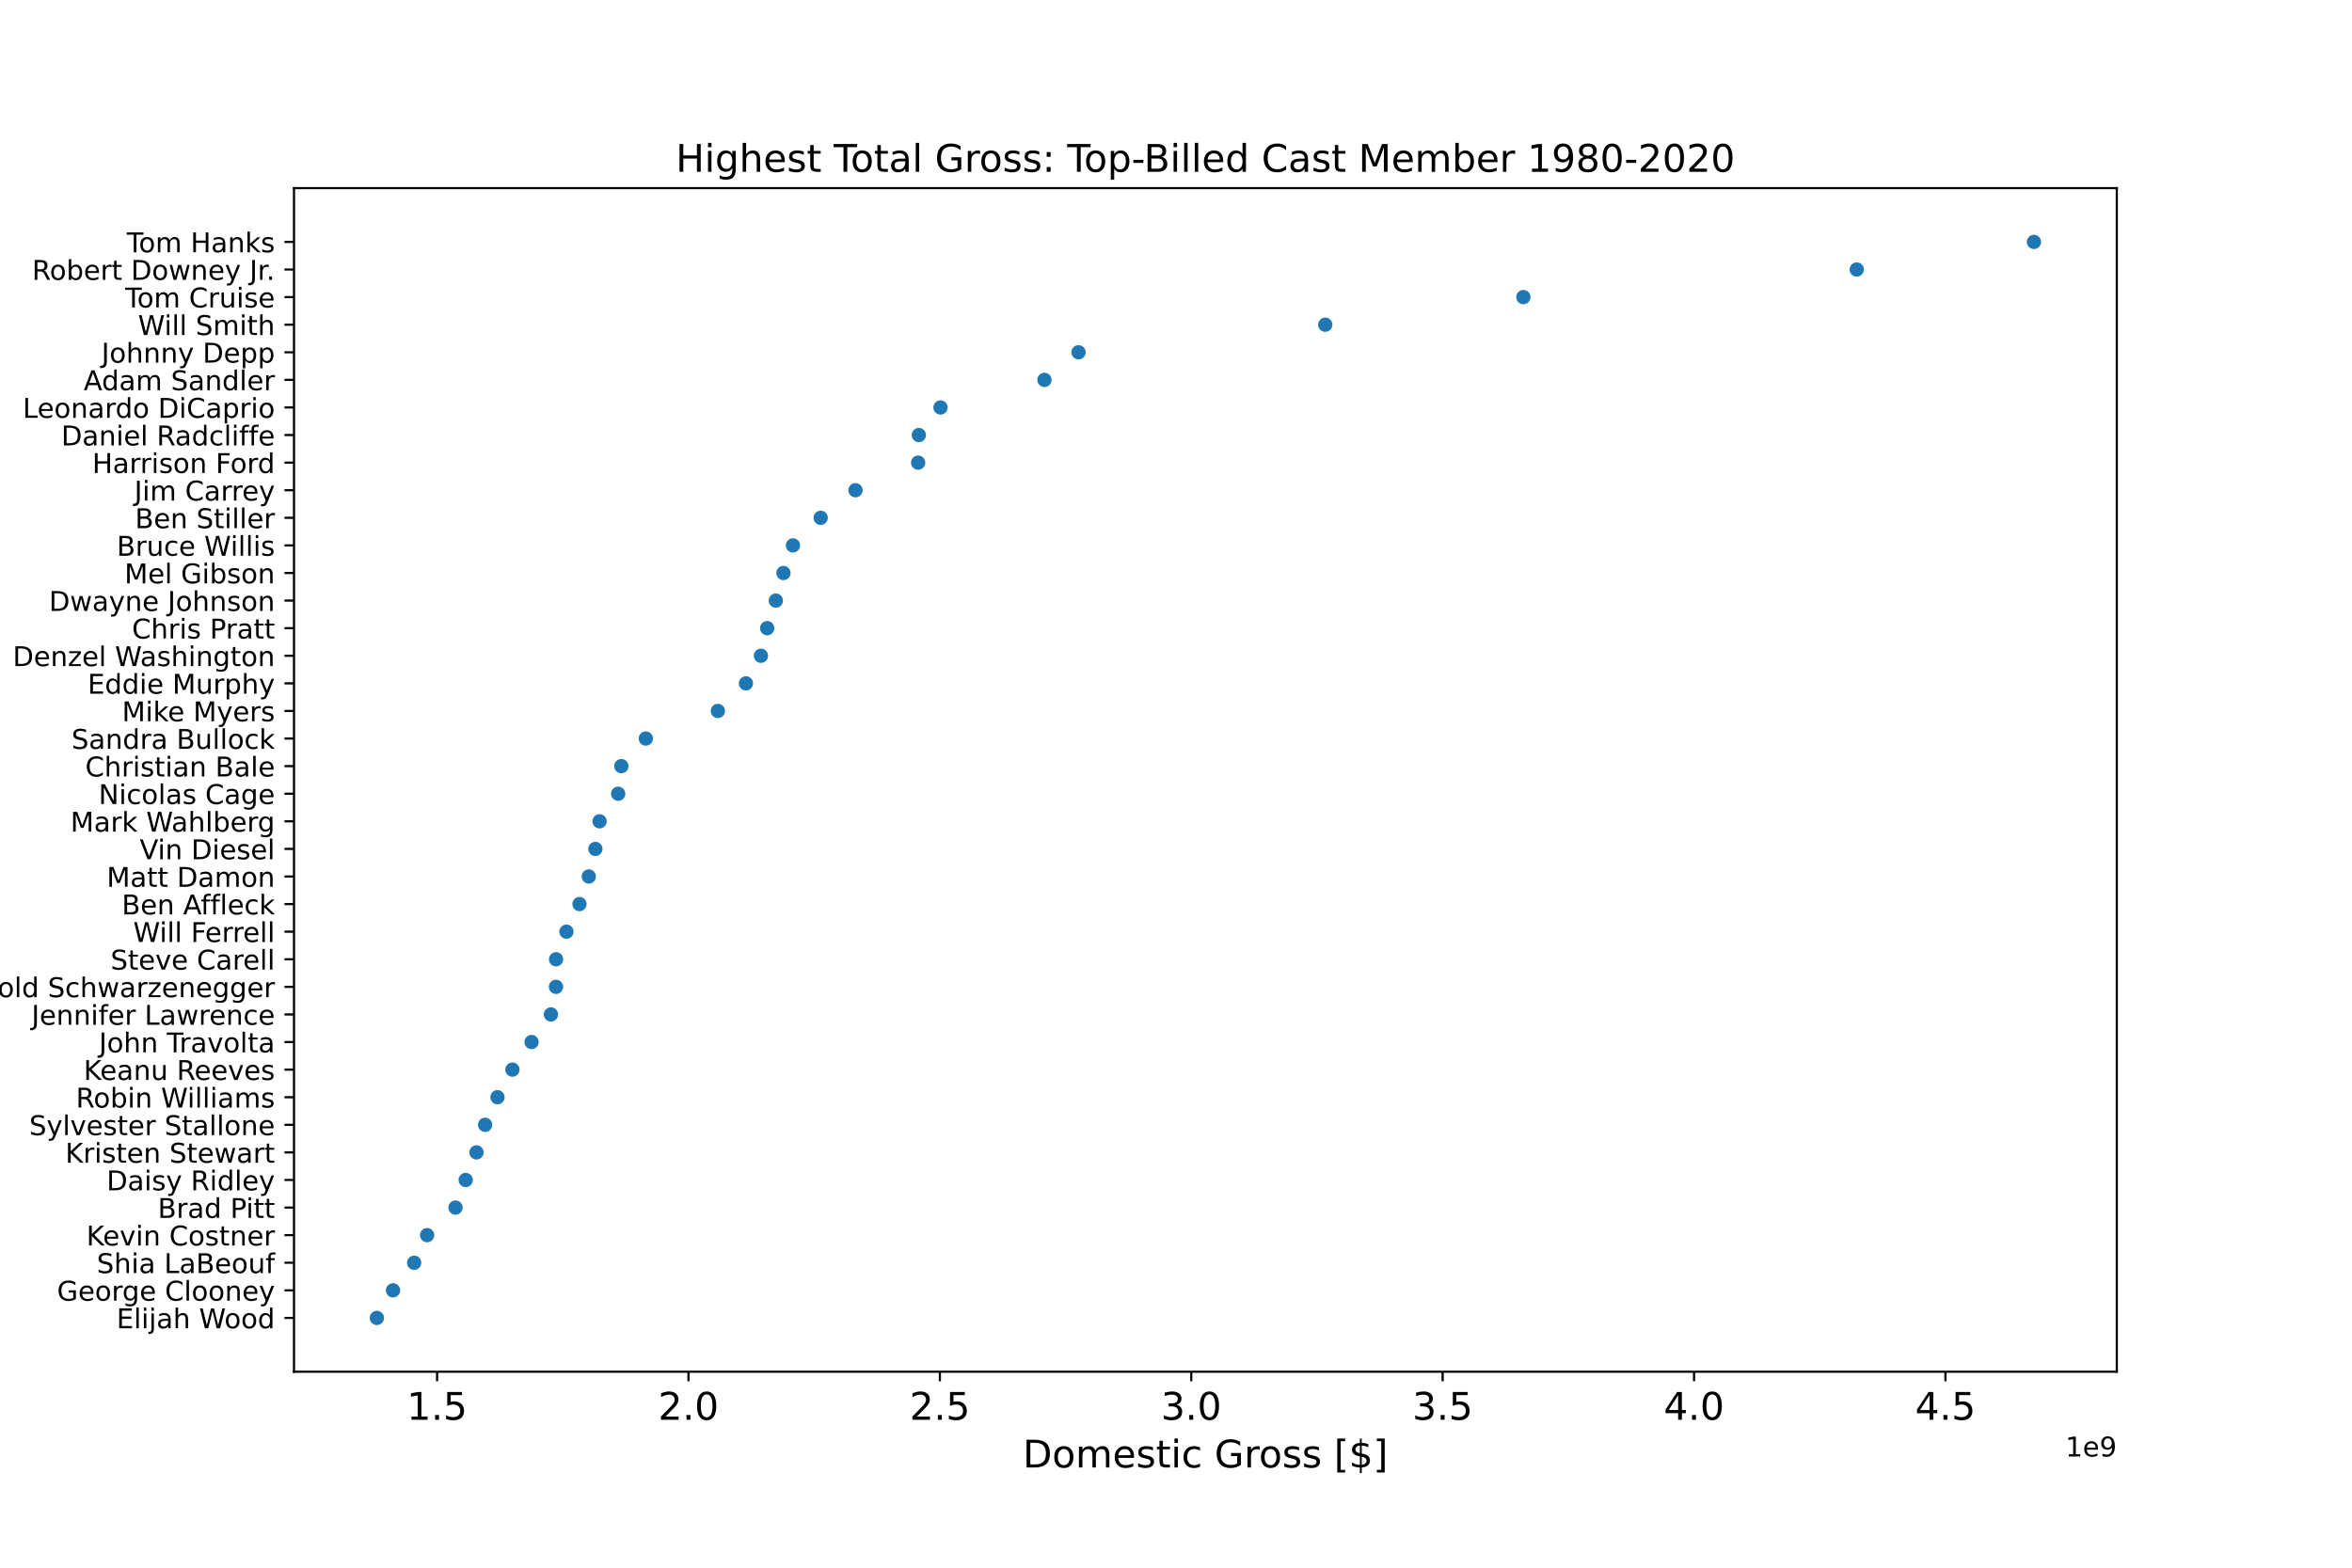 <?xml version="1.0" encoding="utf-8" standalone="no"?>
<!DOCTYPE svg PUBLIC "-//W3C//DTD SVG 1.1//EN"
  "http://www.w3.org/Graphics/SVG/1.1/DTD/svg11.dtd">
<!-- Created with matplotlib (https://matplotlib.org/) -->
<svg height="576pt" version="1.1" viewBox="0 0 864 576" width="864pt" xmlns="http://www.w3.org/2000/svg" xmlns:xlink="http://www.w3.org/1999/xlink">
 <defs>
  <style type="text/css">
*{stroke-linecap:butt;stroke-linejoin:round;}
  </style>
 </defs>
 <g id="figure_1">
  <g id="patch_1">
   <path d="M 0 576 
L 864 576 
L 864 0 
L 0 0 
z
" style="fill:#ffffff;"/>
  </g>
  <g id="axes_1">
   <g id="patch_2">
    <path d="M 108 504 
L 777.6 504 
L 777.6 69.12 
L 108 69.12 
z
" style="fill:#ffffff;"/>
   </g>
   <g id="PathCollection_1">
    <defs>
     <path d="M 0 3 
C 0.796 3 1.559 2.684 2.121 2.121 
C 2.684 1.559 3 0.796 3 0 
C 3 -0.796 2.684 -1.559 2.121 -2.121 
C 1.559 -2.684 0.796 -3 0 -3 
C -0.796 -3 -1.559 -2.684 -2.121 -2.121 
C -2.684 -1.559 -3 -0.796 -3 0 
C -3 0.796 -2.684 1.559 -2.121 2.121 
C -1.559 2.684 -0.796 3 0 3 
z
" id="m2044e557ff" style="stroke:#ffffff;stroke-width:0.75;"/>
    </defs>
    <g clip-path="url(#p11463919fc)">
     <use style="fill:#1f77b4;stroke:#ffffff;stroke-width:0.75;" x="747.164" xlink:href="#m2044e557ff" y="88.887"/>
     <use style="fill:#1f77b4;stroke:#ffffff;stroke-width:0.75;" x="682.07" xlink:href="#m2044e557ff" y="99.024"/>
     <use style="fill:#1f77b4;stroke:#ffffff;stroke-width:0.75;" x="559.607" xlink:href="#m2044e557ff" y="109.161"/>
     <use style="fill:#1f77b4;stroke:#ffffff;stroke-width:0.75;" x="486.836" xlink:href="#m2044e557ff" y="119.298"/>
     <use style="fill:#1f77b4;stroke:#ffffff;stroke-width:0.75;" x="396.191" xlink:href="#m2044e557ff" y="129.436"/>
     <use style="fill:#1f77b4;stroke:#ffffff;stroke-width:0.75;" x="383.674" xlink:href="#m2044e557ff" y="139.573"/>
     <use style="fill:#1f77b4;stroke:#ffffff;stroke-width:0.75;" x="345.498" xlink:href="#m2044e557ff" y="149.71"/>
     <use style="fill:#1f77b4;stroke:#ffffff;stroke-width:0.75;" x="337.537" xlink:href="#m2044e557ff" y="159.847"/>
     <use style="fill:#1f77b4;stroke:#ffffff;stroke-width:0.75;" x="337.281" xlink:href="#m2044e557ff" y="169.984"/>
     <use style="fill:#1f77b4;stroke:#ffffff;stroke-width:0.75;" x="314.268" xlink:href="#m2044e557ff" y="180.121"/>
     <use style="fill:#1f77b4;stroke:#ffffff;stroke-width:0.75;" x="301.474" xlink:href="#m2044e557ff" y="190.258"/>
     <use style="fill:#1f77b4;stroke:#ffffff;stroke-width:0.75;" x="291.285" xlink:href="#m2044e557ff" y="200.395"/>
     <use style="fill:#1f77b4;stroke:#ffffff;stroke-width:0.75;" x="287.788" xlink:href="#m2044e557ff" y="210.532"/>
     <use style="fill:#1f77b4;stroke:#ffffff;stroke-width:0.75;" x="285.003" xlink:href="#m2044e557ff" y="220.669"/>
     <use style="fill:#1f77b4;stroke:#ffffff;stroke-width:0.75;" x="281.823" xlink:href="#m2044e557ff" y="230.806"/>
     <use style="fill:#1f77b4;stroke:#ffffff;stroke-width:0.75;" x="279.523" xlink:href="#m2044e557ff" y="240.943"/>
     <use style="fill:#1f77b4;stroke:#ffffff;stroke-width:0.75;" x="274.02" xlink:href="#m2044e557ff" y="251.08"/>
     <use style="fill:#1f77b4;stroke:#ffffff;stroke-width:0.75;" x="263.704" xlink:href="#m2044e557ff" y="261.217"/>
     <use style="fill:#1f77b4;stroke:#ffffff;stroke-width:0.75;" x="237.245" xlink:href="#m2044e557ff" y="271.354"/>
     <use style="fill:#1f77b4;stroke:#ffffff;stroke-width:0.75;" x="228.246" xlink:href="#m2044e557ff" y="281.491"/>
     <use style="fill:#1f77b4;stroke:#ffffff;stroke-width:0.75;" x="227.083" xlink:href="#m2044e557ff" y="291.629"/>
     <use style="fill:#1f77b4;stroke:#ffffff;stroke-width:0.75;" x="220.253" xlink:href="#m2044e557ff" y="301.766"/>
     <use style="fill:#1f77b4;stroke:#ffffff;stroke-width:0.75;" x="218.712" xlink:href="#m2044e557ff" y="311.903"/>
     <use style="fill:#1f77b4;stroke:#ffffff;stroke-width:0.75;" x="216.291" xlink:href="#m2044e557ff" y="322.04"/>
     <use style="fill:#1f77b4;stroke:#ffffff;stroke-width:0.75;" x="212.878" xlink:href="#m2044e557ff" y="332.177"/>
     <use style="fill:#1f77b4;stroke:#ffffff;stroke-width:0.75;" x="208.079" xlink:href="#m2044e557ff" y="342.314"/>
     <use style="fill:#1f77b4;stroke:#ffffff;stroke-width:0.75;" x="204.269" xlink:href="#m2044e557ff" y="352.451"/>
     <use style="fill:#1f77b4;stroke:#ffffff;stroke-width:0.75;" x="204.239" xlink:href="#m2044e557ff" y="362.588"/>
     <use style="fill:#1f77b4;stroke:#ffffff;stroke-width:0.75;" x="202.39" xlink:href="#m2044e557ff" y="372.725"/>
     <use style="fill:#1f77b4;stroke:#ffffff;stroke-width:0.75;" x="195.264" xlink:href="#m2044e557ff" y="382.862"/>
     <use style="fill:#1f77b4;stroke:#ffffff;stroke-width:0.75;" x="188.238" xlink:href="#m2044e557ff" y="392.999"/>
     <use style="fill:#1f77b4;stroke:#ffffff;stroke-width:0.75;" x="182.753" xlink:href="#m2044e557ff" y="403.136"/>
     <use style="fill:#1f77b4;stroke:#ffffff;stroke-width:0.75;" x="178.201" xlink:href="#m2044e557ff" y="413.273"/>
     <use style="fill:#1f77b4;stroke:#ffffff;stroke-width:0.75;" x="175.038" xlink:href="#m2044e557ff" y="423.41"/>
     <use style="fill:#1f77b4;stroke:#ffffff;stroke-width:0.75;" x="171.069" xlink:href="#m2044e557ff" y="433.547"/>
     <use style="fill:#1f77b4;stroke:#ffffff;stroke-width:0.75;" x="167.33" xlink:href="#m2044e557ff" y="443.684"/>
     <use style="fill:#1f77b4;stroke:#ffffff;stroke-width:0.75;" x="156.898" xlink:href="#m2044e557ff" y="453.822"/>
     <use style="fill:#1f77b4;stroke:#ffffff;stroke-width:0.75;" x="152.135" xlink:href="#m2044e557ff" y="463.959"/>
     <use style="fill:#1f77b4;stroke:#ffffff;stroke-width:0.75;" x="144.384" xlink:href="#m2044e557ff" y="474.096"/>
     <use style="fill:#1f77b4;stroke:#ffffff;stroke-width:0.75;" x="138.436" xlink:href="#m2044e557ff" y="484.233"/>
    </g>
   </g>
   <g id="matplotlib.axis_1">
    <g id="xtick_1">
     <g id="line2d_1">
      <defs>
       <path d="M 0 0 
L 0 3.5 
" id="m3d55b910d9" style="stroke:#000000;stroke-width:0.8;"/>
      </defs>
      <g>
       <use style="stroke:#000000;stroke-width:0.8;" x="160.561" xlink:href="#m3d55b910d9" y="504"/>
      </g>
     </g>
     <g id="text_1">
      <!-- 1.5 -->
      <defs>
       <path d="M 12.406 8.297 
L 28.516 8.297 
L 28.516 63.922 
L 10.984 60.406 
L 10.984 69.391 
L 28.422 72.906 
L 38.281 72.906 
L 38.281 8.297 
L 54.391 8.297 
L 54.391 0 
L 12.406 0 
z
" id="DejaVuSans-49"/>
       <path d="M 10.688 12.406 
L 21 12.406 
L 21 0 
L 10.688 0 
z
" id="DejaVuSans-46"/>
       <path d="M 10.797 72.906 
L 49.516 72.906 
L 49.516 64.594 
L 19.828 64.594 
L 19.828 46.734 
Q 21.969 47.469 24.109 47.828 
Q 26.266 48.188 28.422 48.188 
Q 40.625 48.188 47.75 41.5 
Q 54.891 34.812 54.891 23.391 
Q 54.891 11.625 47.562 5.094 
Q 40.234 -1.422 26.906 -1.422 
Q 22.312 -1.422 17.547 -0.641 
Q 12.797 0.141 7.719 1.703 
L 7.719 11.625 
Q 12.109 9.234 16.797 8.062 
Q 21.484 6.891 26.703 6.891 
Q 35.156 6.891 40.078 11.328 
Q 45.016 15.766 45.016 23.391 
Q 45.016 31 40.078 35.438 
Q 35.156 39.891 26.703 39.891 
Q 22.75 39.891 18.812 39.016 
Q 14.891 38.141 10.797 36.281 
z
" id="DejaVuSans-53"/>
      </defs>
      <g transform="translate(149.429 521.638)scale(0.14 -0.14)">
       <use xlink:href="#DejaVuSans-49"/>
       <use x="63.623" xlink:href="#DejaVuSans-46"/>
       <use x="95.41" xlink:href="#DejaVuSans-53"/>
      </g>
     </g>
    </g>
    <g id="xtick_2">
     <g id="line2d_2">
      <g>
       <use style="stroke:#000000;stroke-width:0.8;" x="252.909" xlink:href="#m3d55b910d9" y="504"/>
      </g>
     </g>
     <g id="text_2">
      <!-- 2.0 -->
      <defs>
       <path d="M 19.188 8.297 
L 53.609 8.297 
L 53.609 0 
L 7.328 0 
L 7.328 8.297 
Q 12.938 14.109 22.625 23.891 
Q 32.328 33.688 34.812 36.531 
Q 39.547 41.844 41.422 45.531 
Q 43.312 49.219 43.312 52.781 
Q 43.312 58.594 39.234 62.25 
Q 35.156 65.922 28.609 65.922 
Q 23.969 65.922 18.812 64.312 
Q 13.672 62.703 7.812 59.422 
L 7.812 69.391 
Q 13.766 71.781 18.938 73 
Q 24.125 74.219 28.422 74.219 
Q 39.75 74.219 46.484 68.547 
Q 53.219 62.891 53.219 53.422 
Q 53.219 48.922 51.531 44.891 
Q 49.859 40.875 45.406 35.406 
Q 44.188 33.984 37.641 27.219 
Q 31.109 20.453 19.188 8.297 
z
" id="DejaVuSans-50"/>
       <path d="M 31.781 66.406 
Q 24.172 66.406 20.328 58.906 
Q 16.5 51.422 16.5 36.375 
Q 16.5 21.391 20.328 13.891 
Q 24.172 6.391 31.781 6.391 
Q 39.453 6.391 43.281 13.891 
Q 47.125 21.391 47.125 36.375 
Q 47.125 51.422 43.281 58.906 
Q 39.453 66.406 31.781 66.406 
z
M 31.781 74.219 
Q 44.047 74.219 50.516 64.516 
Q 56.984 54.828 56.984 36.375 
Q 56.984 17.969 50.516 8.266 
Q 44.047 -1.422 31.781 -1.422 
Q 19.531 -1.422 13.062 8.266 
Q 6.594 17.969 6.594 36.375 
Q 6.594 54.828 13.062 64.516 
Q 19.531 74.219 31.781 74.219 
z
" id="DejaVuSans-48"/>
      </defs>
      <g transform="translate(241.777 521.638)scale(0.14 -0.14)">
       <use xlink:href="#DejaVuSans-50"/>
       <use x="63.623" xlink:href="#DejaVuSans-46"/>
       <use x="95.41" xlink:href="#DejaVuSans-48"/>
      </g>
     </g>
    </g>
    <g id="xtick_3">
     <g id="line2d_3">
      <g>
       <use style="stroke:#000000;stroke-width:0.8;" x="345.257" xlink:href="#m3d55b910d9" y="504"/>
      </g>
     </g>
     <g id="text_3">
      <!-- 2.5 -->
      <g transform="translate(334.125 521.638)scale(0.14 -0.14)">
       <use xlink:href="#DejaVuSans-50"/>
       <use x="63.623" xlink:href="#DejaVuSans-46"/>
       <use x="95.41" xlink:href="#DejaVuSans-53"/>
      </g>
     </g>
    </g>
    <g id="xtick_4">
     <g id="line2d_4">
      <g>
       <use style="stroke:#000000;stroke-width:0.8;" x="437.605" xlink:href="#m3d55b910d9" y="504"/>
      </g>
     </g>
     <g id="text_4">
      <!-- 3.0 -->
      <defs>
       <path d="M 40.578 39.312 
Q 47.656 37.797 51.625 33 
Q 55.609 28.219 55.609 21.188 
Q 55.609 10.406 48.188 4.484 
Q 40.766 -1.422 27.094 -1.422 
Q 22.516 -1.422 17.656 -0.516 
Q 12.797 0.391 7.625 2.203 
L 7.625 11.719 
Q 11.719 9.328 16.594 8.109 
Q 21.484 6.891 26.812 6.891 
Q 36.078 6.891 40.938 10.547 
Q 45.797 14.203 45.797 21.188 
Q 45.797 27.641 41.281 31.266 
Q 36.766 34.906 28.719 34.906 
L 20.219 34.906 
L 20.219 43.016 
L 29.109 43.016 
Q 36.375 43.016 40.234 45.922 
Q 44.094 48.828 44.094 54.297 
Q 44.094 59.906 40.109 62.906 
Q 36.141 65.922 28.719 65.922 
Q 24.656 65.922 20.016 65.031 
Q 15.375 64.156 9.812 62.312 
L 9.812 71.094 
Q 15.438 72.656 20.344 73.438 
Q 25.25 74.219 29.594 74.219 
Q 40.828 74.219 47.359 69.109 
Q 53.906 64.016 53.906 55.328 
Q 53.906 49.266 50.438 45.094 
Q 46.969 40.922 40.578 39.312 
z
" id="DejaVuSans-51"/>
      </defs>
      <g transform="translate(426.473 521.638)scale(0.14 -0.14)">
       <use xlink:href="#DejaVuSans-51"/>
       <use x="63.623" xlink:href="#DejaVuSans-46"/>
       <use x="95.41" xlink:href="#DejaVuSans-48"/>
      </g>
     </g>
    </g>
    <g id="xtick_5">
     <g id="line2d_5">
      <g>
       <use style="stroke:#000000;stroke-width:0.8;" x="529.953" xlink:href="#m3d55b910d9" y="504"/>
      </g>
     </g>
     <g id="text_5">
      <!-- 3.5 -->
      <g transform="translate(518.821 521.638)scale(0.14 -0.14)">
       <use xlink:href="#DejaVuSans-51"/>
       <use x="63.623" xlink:href="#DejaVuSans-46"/>
       <use x="95.41" xlink:href="#DejaVuSans-53"/>
      </g>
     </g>
    </g>
    <g id="xtick_6">
     <g id="line2d_6">
      <g>
       <use style="stroke:#000000;stroke-width:0.8;" x="622.301" xlink:href="#m3d55b910d9" y="504"/>
      </g>
     </g>
     <g id="text_6">
      <!-- 4.0 -->
      <defs>
       <path d="M 37.797 64.312 
L 12.891 25.391 
L 37.797 25.391 
z
M 35.203 72.906 
L 47.609 72.906 
L 47.609 25.391 
L 58.016 25.391 
L 58.016 17.188 
L 47.609 17.188 
L 47.609 0 
L 37.797 0 
L 37.797 17.188 
L 4.891 17.188 
L 4.891 26.703 
z
" id="DejaVuSans-52"/>
      </defs>
      <g transform="translate(611.168 521.638)scale(0.14 -0.14)">
       <use xlink:href="#DejaVuSans-52"/>
       <use x="63.623" xlink:href="#DejaVuSans-46"/>
       <use x="95.41" xlink:href="#DejaVuSans-48"/>
      </g>
     </g>
    </g>
    <g id="xtick_7">
     <g id="line2d_7">
      <g>
       <use style="stroke:#000000;stroke-width:0.8;" x="714.649" xlink:href="#m3d55b910d9" y="504"/>
      </g>
     </g>
     <g id="text_7">
      <!-- 4.5 -->
      <g transform="translate(703.516 521.638)scale(0.14 -0.14)">
       <use xlink:href="#DejaVuSans-52"/>
       <use x="63.623" xlink:href="#DejaVuSans-46"/>
       <use x="95.41" xlink:href="#DejaVuSans-53"/>
      </g>
     </g>
    </g>
    <g id="text_8">
     <!-- Domestic Gross [$] -->
     <defs>
      <path d="M 19.672 64.797 
L 19.672 8.109 
L 31.594 8.109 
Q 46.688 8.109 53.688 14.938 
Q 60.688 21.781 60.688 36.531 
Q 60.688 51.172 53.688 57.984 
Q 46.688 64.797 31.594 64.797 
z
M 9.812 72.906 
L 30.078 72.906 
Q 51.266 72.906 61.172 64.094 
Q 71.094 55.281 71.094 36.531 
Q 71.094 17.672 61.125 8.828 
Q 51.172 0 30.078 0 
L 9.812 0 
z
" id="DejaVuSans-68"/>
      <path d="M 30.609 48.391 
Q 23.391 48.391 19.188 42.75 
Q 14.984 37.109 14.984 27.297 
Q 14.984 17.484 19.156 11.844 
Q 23.344 6.203 30.609 6.203 
Q 37.797 6.203 41.984 11.859 
Q 46.188 17.531 46.188 27.297 
Q 46.188 37.016 41.984 42.703 
Q 37.797 48.391 30.609 48.391 
z
M 30.609 56 
Q 42.328 56 49.016 48.375 
Q 55.719 40.766 55.719 27.297 
Q 55.719 13.875 49.016 6.219 
Q 42.328 -1.422 30.609 -1.422 
Q 18.844 -1.422 12.172 6.219 
Q 5.516 13.875 5.516 27.297 
Q 5.516 40.766 12.172 48.375 
Q 18.844 56 30.609 56 
z
" id="DejaVuSans-111"/>
      <path d="M 52 44.188 
Q 55.375 50.25 60.062 53.125 
Q 64.75 56 71.094 56 
Q 79.641 56 84.281 50.016 
Q 88.922 44.047 88.922 33.016 
L 88.922 0 
L 79.891 0 
L 79.891 32.719 
Q 79.891 40.578 77.094 44.375 
Q 74.312 48.188 68.609 48.188 
Q 61.625 48.188 57.562 43.547 
Q 53.516 38.922 53.516 30.906 
L 53.516 0 
L 44.484 0 
L 44.484 32.719 
Q 44.484 40.625 41.703 44.406 
Q 38.922 48.188 33.109 48.188 
Q 26.219 48.188 22.156 43.531 
Q 18.109 38.875 18.109 30.906 
L 18.109 0 
L 9.078 0 
L 9.078 54.688 
L 18.109 54.688 
L 18.109 46.188 
Q 21.188 51.219 25.484 53.609 
Q 29.781 56 35.688 56 
Q 41.656 56 45.828 52.969 
Q 50 49.953 52 44.188 
z
" id="DejaVuSans-109"/>
      <path d="M 56.203 29.594 
L 56.203 25.203 
L 14.891 25.203 
Q 15.484 15.922 20.484 11.062 
Q 25.484 6.203 34.422 6.203 
Q 39.594 6.203 44.453 7.469 
Q 49.312 8.734 54.109 11.281 
L 54.109 2.781 
Q 49.266 0.734 44.188 -0.344 
Q 39.109 -1.422 33.891 -1.422 
Q 20.797 -1.422 13.156 6.188 
Q 5.516 13.812 5.516 26.812 
Q 5.516 40.234 12.766 48.109 
Q 20.016 56 32.328 56 
Q 43.359 56 49.781 48.891 
Q 56.203 41.797 56.203 29.594 
z
M 47.219 32.234 
Q 47.125 39.594 43.094 43.984 
Q 39.062 48.391 32.422 48.391 
Q 24.906 48.391 20.391 44.141 
Q 15.875 39.891 15.188 32.172 
z
" id="DejaVuSans-101"/>
      <path d="M 44.281 53.078 
L 44.281 44.578 
Q 40.484 46.531 36.375 47.5 
Q 32.281 48.484 27.875 48.484 
Q 21.188 48.484 17.844 46.438 
Q 14.5 44.391 14.5 40.281 
Q 14.5 37.156 16.891 35.375 
Q 19.281 33.594 26.516 31.984 
L 29.594 31.297 
Q 39.156 29.25 43.188 25.516 
Q 47.219 21.781 47.219 15.094 
Q 47.219 7.469 41.188 3.016 
Q 35.156 -1.422 24.609 -1.422 
Q 20.219 -1.422 15.453 -0.562 
Q 10.688 0.297 5.422 2 
L 5.422 11.281 
Q 10.406 8.688 15.234 7.391 
Q 20.062 6.109 24.812 6.109 
Q 31.156 6.109 34.562 8.281 
Q 37.984 10.453 37.984 14.406 
Q 37.984 18.062 35.516 20.016 
Q 33.062 21.969 24.703 23.781 
L 21.578 24.516 
Q 13.234 26.266 9.516 29.906 
Q 5.812 33.547 5.812 39.891 
Q 5.812 47.609 11.281 51.797 
Q 16.75 56 26.812 56 
Q 31.781 56 36.172 55.266 
Q 40.578 54.547 44.281 53.078 
z
" id="DejaVuSans-115"/>
      <path d="M 18.312 70.219 
L 18.312 54.688 
L 36.812 54.688 
L 36.812 47.703 
L 18.312 47.703 
L 18.312 18.016 
Q 18.312 11.328 20.141 9.422 
Q 21.969 7.516 27.594 7.516 
L 36.812 7.516 
L 36.812 0 
L 27.594 0 
Q 17.188 0 13.234 3.875 
Q 9.281 7.766 9.281 18.016 
L 9.281 47.703 
L 2.688 47.703 
L 2.688 54.688 
L 9.281 54.688 
L 9.281 70.219 
z
" id="DejaVuSans-116"/>
      <path d="M 9.422 54.688 
L 18.406 54.688 
L 18.406 0 
L 9.422 0 
z
M 9.422 75.984 
L 18.406 75.984 
L 18.406 64.594 
L 9.422 64.594 
z
" id="DejaVuSans-105"/>
      <path d="M 48.781 52.594 
L 48.781 44.188 
Q 44.969 46.297 41.141 47.344 
Q 37.312 48.391 33.406 48.391 
Q 24.656 48.391 19.812 42.844 
Q 14.984 37.312 14.984 27.297 
Q 14.984 17.281 19.812 11.734 
Q 24.656 6.203 33.406 6.203 
Q 37.312 6.203 41.141 7.25 
Q 44.969 8.297 48.781 10.406 
L 48.781 2.094 
Q 45.016 0.344 40.984 -0.531 
Q 36.969 -1.422 32.422 -1.422 
Q 20.062 -1.422 12.781 6.344 
Q 5.516 14.109 5.516 27.297 
Q 5.516 40.672 12.859 48.328 
Q 20.219 56 33.016 56 
Q 37.156 56 41.109 55.141 
Q 45.062 54.297 48.781 52.594 
z
" id="DejaVuSans-99"/>
      <path id="DejaVuSans-32"/>
      <path d="M 59.516 10.406 
L 59.516 29.984 
L 43.406 29.984 
L 43.406 38.094 
L 69.281 38.094 
L 69.281 6.781 
Q 63.578 2.734 56.688 0.656 
Q 49.812 -1.422 42 -1.422 
Q 24.906 -1.422 15.25 8.562 
Q 5.609 18.562 5.609 36.375 
Q 5.609 54.25 15.25 64.234 
Q 24.906 74.219 42 74.219 
Q 49.125 74.219 55.547 72.453 
Q 61.969 70.703 67.391 67.281 
L 67.391 56.781 
Q 61.922 61.422 55.766 63.766 
Q 49.609 66.109 42.828 66.109 
Q 29.438 66.109 22.719 58.641 
Q 16.016 51.172 16.016 36.375 
Q 16.016 21.625 22.719 14.156 
Q 29.438 6.688 42.828 6.688 
Q 48.047 6.688 52.141 7.594 
Q 56.25 8.5 59.516 10.406 
z
" id="DejaVuSans-71"/>
      <path d="M 41.109 46.297 
Q 39.594 47.172 37.812 47.578 
Q 36.031 48 33.891 48 
Q 26.266 48 22.188 43.047 
Q 18.109 38.094 18.109 28.812 
L 18.109 0 
L 9.078 0 
L 9.078 54.688 
L 18.109 54.688 
L 18.109 46.188 
Q 20.953 51.172 25.484 53.578 
Q 30.031 56 36.531 56 
Q 37.453 56 38.578 55.875 
Q 39.703 55.766 41.062 55.516 
z
" id="DejaVuSans-114"/>
      <path d="M 8.594 75.984 
L 29.297 75.984 
L 29.297 69 
L 17.578 69 
L 17.578 -6.203 
L 29.297 -6.203 
L 29.297 -13.188 
L 8.594 -13.188 
z
" id="DejaVuSans-91"/>
      <path d="M 33.797 -14.703 
L 28.906 -14.703 
L 28.859 0 
Q 23.734 0.094 18.609 1.188 
Q 13.484 2.297 8.297 4.5 
L 8.297 13.281 
Q 13.281 10.156 18.375 8.562 
Q 23.484 6.984 28.906 6.938 
L 28.906 29.203 
Q 18.109 30.953 13.203 35.156 
Q 8.297 39.359 8.297 46.688 
Q 8.297 54.641 13.625 59.219 
Q 18.953 63.812 28.906 64.5 
L 28.906 75.984 
L 33.797 75.984 
L 33.797 64.656 
Q 38.328 64.453 42.578 63.688 
Q 46.828 62.938 50.875 61.625 
L 50.875 53.078 
Q 46.828 55.125 42.547 56.25 
Q 38.281 57.375 33.797 57.562 
L 33.797 36.719 
Q 44.875 35.016 50.094 30.609 
Q 55.328 26.219 55.328 18.609 
Q 55.328 10.359 49.781 5.594 
Q 44.234 0.828 33.797 0.094 
z
M 28.906 37.594 
L 28.906 57.625 
Q 23.25 56.984 20.266 54.391 
Q 17.281 51.812 17.281 47.516 
Q 17.281 43.312 20.031 40.969 
Q 22.797 38.625 28.906 37.594 
z
M 33.797 28.219 
L 33.797 7.078 
Q 39.984 7.906 43.141 10.594 
Q 46.297 13.281 46.297 17.672 
Q 46.297 21.969 43.281 24.5 
Q 40.281 27.047 33.797 28.219 
z
" id="DejaVuSans-36"/>
      <path d="M 30.422 75.984 
L 30.422 -13.188 
L 9.719 -13.188 
L 9.719 -6.203 
L 21.391 -6.203 
L 21.391 69 
L 9.719 69 
L 9.719 75.984 
z
" id="DejaVuSans-93"/>
     </defs>
     <g transform="translate(375.731 539.187)scale(0.14 -0.14)">
      <use xlink:href="#DejaVuSans-68"/>
      <use x="77.002" xlink:href="#DejaVuSans-111"/>
      <use x="138.184" xlink:href="#DejaVuSans-109"/>
      <use x="235.596" xlink:href="#DejaVuSans-101"/>
      <use x="297.119" xlink:href="#DejaVuSans-115"/>
      <use x="349.219" xlink:href="#DejaVuSans-116"/>
      <use x="388.428" xlink:href="#DejaVuSans-105"/>
      <use x="416.211" xlink:href="#DejaVuSans-99"/>
      <use x="471.191" xlink:href="#DejaVuSans-32"/>
      <use x="502.979" xlink:href="#DejaVuSans-71"/>
      <use x="580.469" xlink:href="#DejaVuSans-114"/>
      <use x="619.332" xlink:href="#DejaVuSans-111"/>
      <use x="680.514" xlink:href="#DejaVuSans-115"/>
      <use x="732.613" xlink:href="#DejaVuSans-115"/>
      <use x="784.713" xlink:href="#DejaVuSans-32"/>
      <use x="816.5" xlink:href="#DejaVuSans-91"/>
      <use x="855.514" xlink:href="#DejaVuSans-36"/>
      <use x="919.137" xlink:href="#DejaVuSans-93"/>
     </g>
    </g>
    <g id="text_9">
     <!-- 1e9 -->
     <defs>
      <path d="M 10.984 1.516 
L 10.984 10.5 
Q 14.703 8.734 18.5 7.812 
Q 22.312 6.891 25.984 6.891 
Q 35.75 6.891 40.891 13.453 
Q 46.047 20.016 46.781 33.406 
Q 43.953 29.203 39.594 26.953 
Q 35.25 24.703 29.984 24.703 
Q 19.047 24.703 12.672 31.312 
Q 6.297 37.938 6.297 49.422 
Q 6.297 60.641 12.938 67.422 
Q 19.578 74.219 30.609 74.219 
Q 43.266 74.219 49.922 64.516 
Q 56.594 54.828 56.594 36.375 
Q 56.594 19.141 48.406 8.859 
Q 40.234 -1.422 26.422 -1.422 
Q 22.703 -1.422 18.891 -0.688 
Q 15.094 0.047 10.984 1.516 
z
M 30.609 32.422 
Q 37.25 32.422 41.125 36.953 
Q 45.016 41.5 45.016 49.422 
Q 45.016 57.281 41.125 61.844 
Q 37.25 66.406 30.609 66.406 
Q 23.969 66.406 20.094 61.844 
Q 16.219 57.281 16.219 49.422 
Q 16.219 41.5 20.094 36.953 
Q 23.969 32.422 30.609 32.422 
z
" id="DejaVuSans-57"/>
     </defs>
     <g transform="translate(758.722 535.148)scale(0.1 -0.1)">
      <use xlink:href="#DejaVuSans-49"/>
      <use x="63.623" xlink:href="#DejaVuSans-101"/>
      <use x="125.146" xlink:href="#DejaVuSans-57"/>
     </g>
    </g>
   </g>
   <g id="matplotlib.axis_2">
    <g id="ytick_1">
     <g id="line2d_8">
      <defs>
       <path d="M 0 0 
L -3.5 0 
" id="m619445e771" style="stroke:#000000;stroke-width:0.8;"/>
      </defs>
      <g>
       <use style="stroke:#000000;stroke-width:0.8;" x="108" xlink:href="#m619445e771" y="88.887"/>
      </g>
     </g>
     <g id="text_10">
      <!-- Tom Hanks -->
      <defs>
       <path d="M -0.297 72.906 
L 61.375 72.906 
L 61.375 64.594 
L 35.5 64.594 
L 35.5 0 
L 25.594 0 
L 25.594 64.594 
L -0.297 64.594 
z
" id="DejaVuSans-84"/>
       <path d="M 9.812 72.906 
L 19.672 72.906 
L 19.672 43.016 
L 55.516 43.016 
L 55.516 72.906 
L 65.375 72.906 
L 65.375 0 
L 55.516 0 
L 55.516 34.719 
L 19.672 34.719 
L 19.672 0 
L 9.812 0 
z
" id="DejaVuSans-72"/>
       <path d="M 34.281 27.484 
Q 23.391 27.484 19.188 25 
Q 14.984 22.516 14.984 16.5 
Q 14.984 11.719 18.141 8.906 
Q 21.297 6.109 26.703 6.109 
Q 34.188 6.109 38.703 11.406 
Q 43.219 16.703 43.219 25.484 
L 43.219 27.484 
z
M 52.203 31.203 
L 52.203 0 
L 43.219 0 
L 43.219 8.297 
Q 40.141 3.328 35.547 0.953 
Q 30.953 -1.422 24.312 -1.422 
Q 15.922 -1.422 10.953 3.297 
Q 6 8.016 6 15.922 
Q 6 25.141 12.172 29.828 
Q 18.359 34.516 30.609 34.516 
L 43.219 34.516 
L 43.219 35.406 
Q 43.219 41.609 39.141 45 
Q 35.062 48.391 27.688 48.391 
Q 23 48.391 18.547 47.266 
Q 14.109 46.141 10.016 43.891 
L 10.016 52.203 
Q 14.938 54.109 19.578 55.047 
Q 24.219 56 28.609 56 
Q 40.484 56 46.344 49.844 
Q 52.203 43.703 52.203 31.203 
z
" id="DejaVuSans-97"/>
       <path d="M 54.891 33.016 
L 54.891 0 
L 45.906 0 
L 45.906 32.719 
Q 45.906 40.484 42.875 44.328 
Q 39.844 48.188 33.797 48.188 
Q 26.516 48.188 22.312 43.547 
Q 18.109 38.922 18.109 30.906 
L 18.109 0 
L 9.078 0 
L 9.078 54.688 
L 18.109 54.688 
L 18.109 46.188 
Q 21.344 51.125 25.703 53.562 
Q 30.078 56 35.797 56 
Q 45.219 56 50.047 50.172 
Q 54.891 44.344 54.891 33.016 
z
" id="DejaVuSans-110"/>
       <path d="M 9.078 75.984 
L 18.109 75.984 
L 18.109 31.109 
L 44.922 54.688 
L 56.391 54.688 
L 27.391 29.109 
L 57.625 0 
L 45.906 0 
L 18.109 26.703 
L 18.109 0 
L 9.078 0 
z
" id="DejaVuSans-107"/>
      </defs>
      <g transform="translate(46.569 92.686)scale(0.1 -0.1)">
       <use xlink:href="#DejaVuSans-84"/>
       <use x="44.084" xlink:href="#DejaVuSans-111"/>
       <use x="105.266" xlink:href="#DejaVuSans-109"/>
       <use x="202.678" xlink:href="#DejaVuSans-32"/>
       <use x="234.465" xlink:href="#DejaVuSans-72"/>
       <use x="309.66" xlink:href="#DejaVuSans-97"/>
       <use x="370.939" xlink:href="#DejaVuSans-110"/>
       <use x="434.318" xlink:href="#DejaVuSans-107"/>
       <use x="492.229" xlink:href="#DejaVuSans-115"/>
      </g>
     </g>
    </g>
    <g id="ytick_2">
     <g id="line2d_9">
      <g>
       <use style="stroke:#000000;stroke-width:0.8;" x="108" xlink:href="#m619445e771" y="99.024"/>
      </g>
     </g>
     <g id="text_11">
      <!-- Robert Downey Jr. -->
      <defs>
       <path d="M 44.391 34.188 
Q 47.562 33.109 50.562 29.594 
Q 53.562 26.078 56.594 19.922 
L 66.609 0 
L 56 0 
L 46.688 18.703 
Q 43.062 26.031 39.672 28.422 
Q 36.281 30.812 30.422 30.812 
L 19.672 30.812 
L 19.672 0 
L 9.812 0 
L 9.812 72.906 
L 32.078 72.906 
Q 44.578 72.906 50.734 67.672 
Q 56.891 62.453 56.891 51.906 
Q 56.891 45.016 53.688 40.469 
Q 50.484 35.938 44.391 34.188 
z
M 19.672 64.797 
L 19.672 38.922 
L 32.078 38.922 
Q 39.203 38.922 42.844 42.219 
Q 46.484 45.516 46.484 51.906 
Q 46.484 58.297 42.844 61.547 
Q 39.203 64.797 32.078 64.797 
z
" id="DejaVuSans-82"/>
       <path d="M 48.688 27.297 
Q 48.688 37.203 44.609 42.844 
Q 40.531 48.484 33.406 48.484 
Q 26.266 48.484 22.188 42.844 
Q 18.109 37.203 18.109 27.297 
Q 18.109 17.391 22.188 11.75 
Q 26.266 6.109 33.406 6.109 
Q 40.531 6.109 44.609 11.75 
Q 48.688 17.391 48.688 27.297 
z
M 18.109 46.391 
Q 20.953 51.266 25.266 53.625 
Q 29.594 56 35.594 56 
Q 45.562 56 51.781 48.094 
Q 58.016 40.188 58.016 27.297 
Q 58.016 14.406 51.781 6.484 
Q 45.562 -1.422 35.594 -1.422 
Q 29.594 -1.422 25.266 0.953 
Q 20.953 3.328 18.109 8.203 
L 18.109 0 
L 9.078 0 
L 9.078 75.984 
L 18.109 75.984 
z
" id="DejaVuSans-98"/>
       <path d="M 4.203 54.688 
L 13.188 54.688 
L 24.422 12.016 
L 35.594 54.688 
L 46.188 54.688 
L 57.422 12.016 
L 68.609 54.688 
L 77.594 54.688 
L 63.281 0 
L 52.688 0 
L 40.922 44.828 
L 29.109 0 
L 18.5 0 
z
" id="DejaVuSans-119"/>
       <path d="M 32.172 -5.078 
Q 28.375 -14.844 24.75 -17.812 
Q 21.141 -20.797 15.094 -20.797 
L 7.906 -20.797 
L 7.906 -13.281 
L 13.188 -13.281 
Q 16.891 -13.281 18.938 -11.516 
Q 21 -9.766 23.484 -3.219 
L 25.094 0.875 
L 2.984 54.688 
L 12.5 54.688 
L 29.594 11.922 
L 46.688 54.688 
L 56.203 54.688 
z
" id="DejaVuSans-121"/>
       <path d="M 9.812 72.906 
L 19.672 72.906 
L 19.672 5.078 
Q 19.672 -8.109 14.672 -14.062 
Q 9.672 -20.016 -1.422 -20.016 
L -5.172 -20.016 
L -5.172 -11.719 
L -2.094 -11.719 
Q 4.438 -11.719 7.125 -8.047 
Q 9.812 -4.391 9.812 5.078 
z
" id="DejaVuSans-74"/>
      </defs>
      <g transform="translate(11.761 102.824)scale(0.1 -0.1)">
       <use xlink:href="#DejaVuSans-82"/>
       <use x="64.982" xlink:href="#DejaVuSans-111"/>
       <use x="126.164" xlink:href="#DejaVuSans-98"/>
       <use x="189.641" xlink:href="#DejaVuSans-101"/>
       <use x="251.164" xlink:href="#DejaVuSans-114"/>
       <use x="292.277" xlink:href="#DejaVuSans-116"/>
       <use x="331.486" xlink:href="#DejaVuSans-32"/>
       <use x="363.273" xlink:href="#DejaVuSans-68"/>
       <use x="440.275" xlink:href="#DejaVuSans-111"/>
       <use x="501.457" xlink:href="#DejaVuSans-119"/>
       <use x="583.244" xlink:href="#DejaVuSans-110"/>
       <use x="646.623" xlink:href="#DejaVuSans-101"/>
       <use x="708.146" xlink:href="#DejaVuSans-121"/>
       <use x="767.326" xlink:href="#DejaVuSans-32"/>
       <use x="799.113" xlink:href="#DejaVuSans-74"/>
       <use x="828.605" xlink:href="#DejaVuSans-114"/>
       <use x="860.594" xlink:href="#DejaVuSans-46"/>
      </g>
     </g>
    </g>
    <g id="ytick_3">
     <g id="line2d_10">
      <g>
       <use style="stroke:#000000;stroke-width:0.8;" x="108" xlink:href="#m619445e771" y="109.161"/>
      </g>
     </g>
     <g id="text_12">
      <!-- Tom Cruise -->
      <defs>
       <path d="M 64.406 67.281 
L 64.406 56.891 
Q 59.422 61.531 53.781 63.812 
Q 48.141 66.109 41.797 66.109 
Q 29.297 66.109 22.656 58.469 
Q 16.016 50.828 16.016 36.375 
Q 16.016 21.969 22.656 14.328 
Q 29.297 6.688 41.797 6.688 
Q 48.141 6.688 53.781 8.984 
Q 59.422 11.281 64.406 15.922 
L 64.406 5.609 
Q 59.234 2.094 53.438 0.328 
Q 47.656 -1.422 41.219 -1.422 
Q 24.656 -1.422 15.125 8.703 
Q 5.609 18.844 5.609 36.375 
Q 5.609 53.953 15.125 64.078 
Q 24.656 74.219 41.219 74.219 
Q 47.75 74.219 53.531 72.484 
Q 59.328 70.75 64.406 67.281 
z
" id="DejaVuSans-67"/>
       <path d="M 8.5 21.578 
L 8.5 54.688 
L 17.484 54.688 
L 17.484 21.922 
Q 17.484 14.156 20.5 10.266 
Q 23.531 6.391 29.594 6.391 
Q 36.859 6.391 41.078 11.031 
Q 45.312 15.672 45.312 23.688 
L 45.312 54.688 
L 54.297 54.688 
L 54.297 0 
L 45.312 0 
L 45.312 8.406 
Q 42.047 3.422 37.719 1 
Q 33.406 -1.422 27.688 -1.422 
Q 18.266 -1.422 13.375 4.438 
Q 8.5 10.297 8.5 21.578 
z
M 31.109 56 
z
" id="DejaVuSans-117"/>
      </defs>
      <g transform="translate(45.983 112.961)scale(0.1 -0.1)">
       <use xlink:href="#DejaVuSans-84"/>
       <use x="44.084" xlink:href="#DejaVuSans-111"/>
       <use x="105.266" xlink:href="#DejaVuSans-109"/>
       <use x="202.678" xlink:href="#DejaVuSans-32"/>
       <use x="234.465" xlink:href="#DejaVuSans-67"/>
       <use x="304.289" xlink:href="#DejaVuSans-114"/>
       <use x="345.402" xlink:href="#DejaVuSans-117"/>
       <use x="408.781" xlink:href="#DejaVuSans-105"/>
       <use x="436.564" xlink:href="#DejaVuSans-115"/>
       <use x="488.664" xlink:href="#DejaVuSans-101"/>
      </g>
     </g>
    </g>
    <g id="ytick_4">
     <g id="line2d_11">
      <g>
       <use style="stroke:#000000;stroke-width:0.8;" x="108" xlink:href="#m619445e771" y="119.298"/>
      </g>
     </g>
     <g id="text_13">
      <!-- Will Smith -->
      <defs>
       <path d="M 3.328 72.906 
L 13.281 72.906 
L 28.609 11.281 
L 43.891 72.906 
L 54.984 72.906 
L 70.312 11.281 
L 85.594 72.906 
L 95.609 72.906 
L 77.297 0 
L 64.891 0 
L 49.516 63.281 
L 33.984 0 
L 21.578 0 
z
" id="DejaVuSans-87"/>
       <path d="M 9.422 75.984 
L 18.406 75.984 
L 18.406 0 
L 9.422 0 
z
" id="DejaVuSans-108"/>
       <path d="M 53.516 70.516 
L 53.516 60.891 
Q 47.906 63.578 42.922 64.891 
Q 37.938 66.219 33.297 66.219 
Q 25.25 66.219 20.875 63.094 
Q 16.5 59.969 16.5 54.203 
Q 16.5 49.359 19.406 46.891 
Q 22.312 44.438 30.422 42.922 
L 36.375 41.703 
Q 47.406 39.594 52.656 34.297 
Q 57.906 29 57.906 20.125 
Q 57.906 9.516 50.797 4.047 
Q 43.703 -1.422 29.984 -1.422 
Q 24.812 -1.422 18.969 -0.25 
Q 13.141 0.922 6.891 3.219 
L 6.891 13.375 
Q 12.891 10.016 18.656 8.297 
Q 24.422 6.594 29.984 6.594 
Q 38.422 6.594 43.016 9.906 
Q 47.609 13.234 47.609 19.391 
Q 47.609 24.75 44.312 27.781 
Q 41.016 30.812 33.5 32.328 
L 27.484 33.5 
Q 16.453 35.688 11.516 40.375 
Q 6.594 45.062 6.594 53.422 
Q 6.594 63.094 13.406 68.656 
Q 20.219 74.219 32.172 74.219 
Q 37.312 74.219 42.625 73.281 
Q 47.953 72.359 53.516 70.516 
z
" id="DejaVuSans-83"/>
       <path d="M 54.891 33.016 
L 54.891 0 
L 45.906 0 
L 45.906 32.719 
Q 45.906 40.484 42.875 44.328 
Q 39.844 48.188 33.797 48.188 
Q 26.516 48.188 22.312 43.547 
Q 18.109 38.922 18.109 30.906 
L 18.109 0 
L 9.078 0 
L 9.078 75.984 
L 18.109 75.984 
L 18.109 46.188 
Q 21.344 51.125 25.703 53.562 
Q 30.078 56 35.797 56 
Q 45.219 56 50.047 50.172 
Q 54.891 44.344 54.891 33.016 
z
" id="DejaVuSans-104"/>
      </defs>
      <g transform="translate(50.7 123.098)scale(0.1 -0.1)">
       <use xlink:href="#DejaVuSans-87"/>
       <use x="96.627" xlink:href="#DejaVuSans-105"/>
       <use x="124.41" xlink:href="#DejaVuSans-108"/>
       <use x="152.193" xlink:href="#DejaVuSans-108"/>
       <use x="179.977" xlink:href="#DejaVuSans-32"/>
       <use x="211.764" xlink:href="#DejaVuSans-83"/>
       <use x="275.24" xlink:href="#DejaVuSans-109"/>
       <use x="372.652" xlink:href="#DejaVuSans-105"/>
       <use x="400.436" xlink:href="#DejaVuSans-116"/>
       <use x="439.645" xlink:href="#DejaVuSans-104"/>
      </g>
     </g>
    </g>
    <g id="ytick_5">
     <g id="line2d_12">
      <g>
       <use style="stroke:#000000;stroke-width:0.8;" x="108" xlink:href="#m619445e771" y="129.436"/>
      </g>
     </g>
     <g id="text_14">
      <!-- Johnny Depp -->
      <defs>
       <path d="M 18.109 8.203 
L 18.109 -20.797 
L 9.078 -20.797 
L 9.078 54.688 
L 18.109 54.688 
L 18.109 46.391 
Q 20.953 51.266 25.266 53.625 
Q 29.594 56 35.594 56 
Q 45.562 56 51.781 48.094 
Q 58.016 40.188 58.016 27.297 
Q 58.016 14.406 51.781 6.484 
Q 45.562 -1.422 35.594 -1.422 
Q 29.594 -1.422 25.266 0.953 
Q 20.953 3.328 18.109 8.203 
z
M 48.688 27.297 
Q 48.688 37.203 44.609 42.844 
Q 40.531 48.484 33.406 48.484 
Q 26.266 48.484 22.188 42.844 
Q 18.109 37.203 18.109 27.297 
Q 18.109 17.391 22.188 11.75 
Q 26.266 6.109 33.406 6.109 
Q 40.531 6.109 44.609 11.75 
Q 48.688 17.391 48.688 27.297 
z
" id="DejaVuSans-112"/>
      </defs>
      <g transform="translate(37.272 133.235)scale(0.1 -0.1)">
       <use xlink:href="#DejaVuSans-74"/>
       <use x="29.492" xlink:href="#DejaVuSans-111"/>
       <use x="90.674" xlink:href="#DejaVuSans-104"/>
       <use x="154.053" xlink:href="#DejaVuSans-110"/>
       <use x="217.432" xlink:href="#DejaVuSans-110"/>
       <use x="280.811" xlink:href="#DejaVuSans-121"/>
       <use x="339.99" xlink:href="#DejaVuSans-32"/>
       <use x="371.777" xlink:href="#DejaVuSans-68"/>
       <use x="448.779" xlink:href="#DejaVuSans-101"/>
       <use x="510.303" xlink:href="#DejaVuSans-112"/>
       <use x="573.779" xlink:href="#DejaVuSans-112"/>
      </g>
     </g>
    </g>
    <g id="ytick_6">
     <g id="line2d_13">
      <g>
       <use style="stroke:#000000;stroke-width:0.8;" x="108" xlink:href="#m619445e771" y="139.573"/>
      </g>
     </g>
     <g id="text_15">
      <!-- Adam Sandler -->
      <defs>
       <path d="M 34.188 63.188 
L 20.797 26.906 
L 47.609 26.906 
z
M 28.609 72.906 
L 39.797 72.906 
L 67.578 0 
L 57.328 0 
L 50.688 18.703 
L 17.828 18.703 
L 11.188 0 
L 0.781 0 
z
" id="DejaVuSans-65"/>
       <path d="M 45.406 46.391 
L 45.406 75.984 
L 54.391 75.984 
L 54.391 0 
L 45.406 0 
L 45.406 8.203 
Q 42.578 3.328 38.25 0.953 
Q 33.938 -1.422 27.875 -1.422 
Q 17.969 -1.422 11.734 6.484 
Q 5.516 14.406 5.516 27.297 
Q 5.516 40.188 11.734 48.094 
Q 17.969 56 27.875 56 
Q 33.938 56 38.25 53.625 
Q 42.578 51.266 45.406 46.391 
z
M 14.797 27.297 
Q 14.797 17.391 18.875 11.75 
Q 22.953 6.109 30.078 6.109 
Q 37.203 6.109 41.297 11.75 
Q 45.406 17.391 45.406 27.297 
Q 45.406 37.203 41.297 42.844 
Q 37.203 48.484 30.078 48.484 
Q 22.953 48.484 18.875 42.844 
Q 14.797 37.203 14.797 27.297 
z
" id="DejaVuSans-100"/>
      </defs>
      <g transform="translate(30.734 143.372)scale(0.1 -0.1)">
       <use xlink:href="#DejaVuSans-65"/>
       <use x="66.658" xlink:href="#DejaVuSans-100"/>
       <use x="130.135" xlink:href="#DejaVuSans-97"/>
       <use x="191.414" xlink:href="#DejaVuSans-109"/>
       <use x="288.826" xlink:href="#DejaVuSans-32"/>
       <use x="320.613" xlink:href="#DejaVuSans-83"/>
       <use x="384.09" xlink:href="#DejaVuSans-97"/>
       <use x="445.369" xlink:href="#DejaVuSans-110"/>
       <use x="508.748" xlink:href="#DejaVuSans-100"/>
       <use x="572.225" xlink:href="#DejaVuSans-108"/>
       <use x="600.008" xlink:href="#DejaVuSans-101"/>
       <use x="661.531" xlink:href="#DejaVuSans-114"/>
      </g>
     </g>
    </g>
    <g id="ytick_7">
     <g id="line2d_14">
      <g>
       <use style="stroke:#000000;stroke-width:0.8;" x="108" xlink:href="#m619445e771" y="149.71"/>
      </g>
     </g>
     <g id="text_16">
      <!-- Leonardo DiCaprio -->
      <defs>
       <path d="M 9.812 72.906 
L 19.672 72.906 
L 19.672 8.297 
L 55.172 8.297 
L 55.172 0 
L 9.812 0 
z
" id="DejaVuSans-76"/>
      </defs>
      <g transform="translate(8.339 153.509)scale(0.1 -0.1)">
       <use xlink:href="#DejaVuSans-76"/>
       <use x="53.963" xlink:href="#DejaVuSans-101"/>
       <use x="115.486" xlink:href="#DejaVuSans-111"/>
       <use x="176.668" xlink:href="#DejaVuSans-110"/>
       <use x="240.047" xlink:href="#DejaVuSans-97"/>
       <use x="301.326" xlink:href="#DejaVuSans-114"/>
       <use x="340.689" xlink:href="#DejaVuSans-100"/>
       <use x="404.166" xlink:href="#DejaVuSans-111"/>
       <use x="465.348" xlink:href="#DejaVuSans-32"/>
       <use x="497.135" xlink:href="#DejaVuSans-68"/>
       <use x="574.137" xlink:href="#DejaVuSans-105"/>
       <use x="601.92" xlink:href="#DejaVuSans-67"/>
       <use x="671.744" xlink:href="#DejaVuSans-97"/>
       <use x="733.023" xlink:href="#DejaVuSans-112"/>
       <use x="796.5" xlink:href="#DejaVuSans-114"/>
       <use x="837.613" xlink:href="#DejaVuSans-105"/>
       <use x="865.396" xlink:href="#DejaVuSans-111"/>
      </g>
     </g>
    </g>
    <g id="ytick_8">
     <g id="line2d_15">
      <g>
       <use style="stroke:#000000;stroke-width:0.8;" x="108" xlink:href="#m619445e771" y="159.847"/>
      </g>
     </g>
     <g id="text_17">
      <!-- Daniel Radcliffe -->
      <defs>
       <path d="M 37.109 75.984 
L 37.109 68.5 
L 28.516 68.5 
Q 23.688 68.5 21.797 66.547 
Q 19.922 64.594 19.922 59.516 
L 19.922 54.688 
L 34.719 54.688 
L 34.719 47.703 
L 19.922 47.703 
L 19.922 0 
L 10.891 0 
L 10.891 47.703 
L 2.297 47.703 
L 2.297 54.688 
L 10.891 54.688 
L 10.891 58.5 
Q 10.891 67.625 15.141 71.797 
Q 19.391 75.984 28.609 75.984 
z
" id="DejaVuSans-102"/>
      </defs>
      <g transform="translate(22.498 163.646)scale(0.1 -0.1)">
       <use xlink:href="#DejaVuSans-68"/>
       <use x="77.002" xlink:href="#DejaVuSans-97"/>
       <use x="138.281" xlink:href="#DejaVuSans-110"/>
       <use x="201.66" xlink:href="#DejaVuSans-105"/>
       <use x="229.443" xlink:href="#DejaVuSans-101"/>
       <use x="290.967" xlink:href="#DejaVuSans-108"/>
       <use x="318.75" xlink:href="#DejaVuSans-32"/>
       <use x="350.537" xlink:href="#DejaVuSans-82"/>
       <use x="417.77" xlink:href="#DejaVuSans-97"/>
       <use x="479.049" xlink:href="#DejaVuSans-100"/>
       <use x="542.525" xlink:href="#DejaVuSans-99"/>
       <use x="597.506" xlink:href="#DejaVuSans-108"/>
       <use x="625.289" xlink:href="#DejaVuSans-105"/>
       <use x="653.072" xlink:href="#DejaVuSans-102"/>
       <use x="688.277" xlink:href="#DejaVuSans-102"/>
       <use x="723.482" xlink:href="#DejaVuSans-101"/>
      </g>
     </g>
    </g>
    <g id="ytick_9">
     <g id="line2d_16">
      <g>
       <use style="stroke:#000000;stroke-width:0.8;" x="108" xlink:href="#m619445e771" y="169.984"/>
      </g>
     </g>
     <g id="text_18">
      <!-- Harrison Ford -->
      <defs>
       <path d="M 9.812 72.906 
L 51.703 72.906 
L 51.703 64.594 
L 19.672 64.594 
L 19.672 43.109 
L 48.578 43.109 
L 48.578 34.812 
L 19.672 34.812 
L 19.672 0 
L 9.812 0 
z
" id="DejaVuSans-70"/>
      </defs>
      <g transform="translate(33.891 173.783)scale(0.1 -0.1)">
       <use xlink:href="#DejaVuSans-72"/>
       <use x="75.195" xlink:href="#DejaVuSans-97"/>
       <use x="136.475" xlink:href="#DejaVuSans-114"/>
       <use x="175.838" xlink:href="#DejaVuSans-114"/>
       <use x="216.951" xlink:href="#DejaVuSans-105"/>
       <use x="244.734" xlink:href="#DejaVuSans-115"/>
       <use x="296.834" xlink:href="#DejaVuSans-111"/>
       <use x="358.016" xlink:href="#DejaVuSans-110"/>
       <use x="421.395" xlink:href="#DejaVuSans-32"/>
       <use x="453.182" xlink:href="#DejaVuSans-70"/>
       <use x="507.076" xlink:href="#DejaVuSans-111"/>
       <use x="568.258" xlink:href="#DejaVuSans-114"/>
       <use x="607.621" xlink:href="#DejaVuSans-100"/>
      </g>
     </g>
    </g>
    <g id="ytick_10">
     <g id="line2d_17">
      <g>
       <use style="stroke:#000000;stroke-width:0.8;" x="108" xlink:href="#m619445e771" y="180.121"/>
      </g>
     </g>
     <g id="text_19">
      <!-- Jim Carrey -->
      <g transform="translate(49.348 183.92)scale(0.1 -0.1)">
       <use xlink:href="#DejaVuSans-74"/>
       <use x="29.492" xlink:href="#DejaVuSans-105"/>
       <use x="57.275" xlink:href="#DejaVuSans-109"/>
       <use x="154.688" xlink:href="#DejaVuSans-32"/>
       <use x="186.475" xlink:href="#DejaVuSans-67"/>
       <use x="256.299" xlink:href="#DejaVuSans-97"/>
       <use x="317.578" xlink:href="#DejaVuSans-114"/>
       <use x="356.941" xlink:href="#DejaVuSans-114"/>
       <use x="395.805" xlink:href="#DejaVuSans-101"/>
       <use x="457.328" xlink:href="#DejaVuSans-121"/>
      </g>
     </g>
    </g>
    <g id="ytick_11">
     <g id="line2d_18">
      <g>
       <use style="stroke:#000000;stroke-width:0.8;" x="108" xlink:href="#m619445e771" y="190.258"/>
      </g>
     </g>
     <g id="text_20">
      <!-- Ben Stiller -->
      <defs>
       <path d="M 19.672 34.812 
L 19.672 8.109 
L 35.5 8.109 
Q 43.453 8.109 47.281 11.406 
Q 51.125 14.703 51.125 21.484 
Q 51.125 28.328 47.281 31.562 
Q 43.453 34.812 35.5 34.812 
z
M 19.672 64.797 
L 19.672 42.828 
L 34.281 42.828 
Q 41.5 42.828 45.031 45.531 
Q 48.578 48.25 48.578 53.812 
Q 48.578 59.328 45.031 62.062 
Q 41.5 64.797 34.281 64.797 
z
M 9.812 72.906 
L 35.016 72.906 
Q 46.297 72.906 52.391 68.219 
Q 58.5 63.531 58.5 54.891 
Q 58.5 48.188 55.375 44.234 
Q 52.25 40.281 46.188 39.312 
Q 53.469 37.75 57.5 32.781 
Q 61.531 27.828 61.531 20.406 
Q 61.531 10.641 54.891 5.312 
Q 48.25 0 35.984 0 
L 9.812 0 
z
" id="DejaVuSans-66"/>
      </defs>
      <g transform="translate(49.603 194.057)scale(0.1 -0.1)">
       <use xlink:href="#DejaVuSans-66"/>
       <use x="68.604" xlink:href="#DejaVuSans-101"/>
       <use x="130.127" xlink:href="#DejaVuSans-110"/>
       <use x="193.506" xlink:href="#DejaVuSans-32"/>
       <use x="225.293" xlink:href="#DejaVuSans-83"/>
       <use x="288.77" xlink:href="#DejaVuSans-116"/>
       <use x="327.979" xlink:href="#DejaVuSans-105"/>
       <use x="355.762" xlink:href="#DejaVuSans-108"/>
       <use x="383.545" xlink:href="#DejaVuSans-108"/>
       <use x="411.328" xlink:href="#DejaVuSans-101"/>
       <use x="472.852" xlink:href="#DejaVuSans-114"/>
      </g>
     </g>
    </g>
    <g id="ytick_12">
     <g id="line2d_19">
      <g>
       <use style="stroke:#000000;stroke-width:0.8;" x="108" xlink:href="#m619445e771" y="200.395"/>
      </g>
     </g>
     <g id="text_21">
      <!-- Bruce Willis -->
      <g transform="translate(42.877 204.194)scale(0.1 -0.1)">
       <use xlink:href="#DejaVuSans-66"/>
       <use x="68.604" xlink:href="#DejaVuSans-114"/>
       <use x="109.717" xlink:href="#DejaVuSans-117"/>
       <use x="173.096" xlink:href="#DejaVuSans-99"/>
       <use x="228.076" xlink:href="#DejaVuSans-101"/>
       <use x="289.6" xlink:href="#DejaVuSans-32"/>
       <use x="321.387" xlink:href="#DejaVuSans-87"/>
       <use x="418.014" xlink:href="#DejaVuSans-105"/>
       <use x="445.797" xlink:href="#DejaVuSans-108"/>
       <use x="473.58" xlink:href="#DejaVuSans-108"/>
       <use x="501.363" xlink:href="#DejaVuSans-105"/>
       <use x="529.146" xlink:href="#DejaVuSans-115"/>
      </g>
     </g>
    </g>
    <g id="ytick_13">
     <g id="line2d_20">
      <g>
       <use style="stroke:#000000;stroke-width:0.8;" x="108" xlink:href="#m619445e771" y="210.532"/>
      </g>
     </g>
     <g id="text_22">
      <!-- Mel Gibson -->
      <defs>
       <path d="M 9.812 72.906 
L 24.516 72.906 
L 43.109 23.297 
L 61.812 72.906 
L 76.516 72.906 
L 76.516 0 
L 66.891 0 
L 66.891 64.016 
L 48.094 14.016 
L 38.188 14.016 
L 19.391 64.016 
L 19.391 0 
L 9.812 0 
z
" id="DejaVuSans-77"/>
      </defs>
      <g transform="translate(45.722 214.331)scale(0.1 -0.1)">
       <use xlink:href="#DejaVuSans-77"/>
       <use x="86.279" xlink:href="#DejaVuSans-101"/>
       <use x="147.803" xlink:href="#DejaVuSans-108"/>
       <use x="175.586" xlink:href="#DejaVuSans-32"/>
       <use x="207.373" xlink:href="#DejaVuSans-71"/>
       <use x="284.863" xlink:href="#DejaVuSans-105"/>
       <use x="312.646" xlink:href="#DejaVuSans-98"/>
       <use x="376.123" xlink:href="#DejaVuSans-115"/>
       <use x="428.223" xlink:href="#DejaVuSans-111"/>
       <use x="489.404" xlink:href="#DejaVuSans-110"/>
      </g>
     </g>
    </g>
    <g id="ytick_14">
     <g id="line2d_21">
      <g>
       <use style="stroke:#000000;stroke-width:0.8;" x="108" xlink:href="#m619445e771" y="220.669"/>
      </g>
     </g>
     <g id="text_23">
      <!-- Dwayne Johnson -->
      <g transform="translate(17.997 224.468)scale(0.1 -0.1)">
       <use xlink:href="#DejaVuSans-68"/>
       <use x="77.002" xlink:href="#DejaVuSans-119"/>
       <use x="158.789" xlink:href="#DejaVuSans-97"/>
       <use x="220.068" xlink:href="#DejaVuSans-121"/>
       <use x="279.248" xlink:href="#DejaVuSans-110"/>
       <use x="342.627" xlink:href="#DejaVuSans-101"/>
       <use x="404.15" xlink:href="#DejaVuSans-32"/>
       <use x="435.938" xlink:href="#DejaVuSans-74"/>
       <use x="465.43" xlink:href="#DejaVuSans-111"/>
       <use x="526.611" xlink:href="#DejaVuSans-104"/>
       <use x="589.99" xlink:href="#DejaVuSans-110"/>
       <use x="653.369" xlink:href="#DejaVuSans-115"/>
       <use x="705.469" xlink:href="#DejaVuSans-111"/>
       <use x="766.65" xlink:href="#DejaVuSans-110"/>
      </g>
     </g>
    </g>
    <g id="ytick_15">
     <g id="line2d_22">
      <g>
       <use style="stroke:#000000;stroke-width:0.8;" x="108" xlink:href="#m619445e771" y="230.806"/>
      </g>
     </g>
     <g id="text_24">
      <!-- Chris Pratt -->
      <defs>
       <path d="M 19.672 64.797 
L 19.672 37.406 
L 32.078 37.406 
Q 38.969 37.406 42.719 40.969 
Q 46.484 44.531 46.484 51.125 
Q 46.484 57.672 42.719 61.234 
Q 38.969 64.797 32.078 64.797 
z
M 9.812 72.906 
L 32.078 72.906 
Q 44.344 72.906 50.609 67.359 
Q 56.891 61.812 56.891 51.125 
Q 56.891 40.328 50.609 34.812 
Q 44.344 29.297 32.078 29.297 
L 19.672 29.297 
L 19.672 0 
L 9.812 0 
z
" id="DejaVuSans-80"/>
      </defs>
      <g transform="translate(48.469 234.605)scale(0.1 -0.1)">
       <use xlink:href="#DejaVuSans-67"/>
       <use x="69.824" xlink:href="#DejaVuSans-104"/>
       <use x="133.203" xlink:href="#DejaVuSans-114"/>
       <use x="174.316" xlink:href="#DejaVuSans-105"/>
       <use x="202.1" xlink:href="#DejaVuSans-115"/>
       <use x="254.199" xlink:href="#DejaVuSans-32"/>
       <use x="285.986" xlink:href="#DejaVuSans-80"/>
       <use x="344.539" xlink:href="#DejaVuSans-114"/>
       <use x="385.652" xlink:href="#DejaVuSans-97"/>
       <use x="446.932" xlink:href="#DejaVuSans-116"/>
       <use x="486.141" xlink:href="#DejaVuSans-116"/>
      </g>
     </g>
    </g>
    <g id="ytick_16">
     <g id="line2d_23">
      <g>
       <use style="stroke:#000000;stroke-width:0.8;" x="108" xlink:href="#m619445e771" y="240.943"/>
      </g>
     </g>
     <g id="text_25">
      <!-- Denzel Washington -->
      <defs>
       <path d="M 5.516 54.688 
L 48.188 54.688 
L 48.188 46.484 
L 14.406 7.172 
L 48.188 7.172 
L 48.188 0 
L 4.297 0 
L 4.297 8.203 
L 38.094 47.516 
L 5.516 47.516 
z
" id="DejaVuSans-122"/>
       <path d="M 45.406 27.984 
Q 45.406 37.75 41.375 43.109 
Q 37.359 48.484 30.078 48.484 
Q 22.859 48.484 18.828 43.109 
Q 14.797 37.75 14.797 27.984 
Q 14.797 18.266 18.828 12.891 
Q 22.859 7.516 30.078 7.516 
Q 37.359 7.516 41.375 12.891 
Q 45.406 18.266 45.406 27.984 
z
M 54.391 6.781 
Q 54.391 -7.172 48.188 -13.984 
Q 42 -20.797 29.203 -20.797 
Q 24.469 -20.797 20.266 -20.094 
Q 16.062 -19.391 12.109 -17.922 
L 12.109 -9.188 
Q 16.062 -11.328 19.922 -12.344 
Q 23.781 -13.375 27.781 -13.375 
Q 36.625 -13.375 41.016 -8.766 
Q 45.406 -4.156 45.406 5.172 
L 45.406 9.625 
Q 42.625 4.781 38.281 2.391 
Q 33.938 0 27.875 0 
Q 17.828 0 11.672 7.656 
Q 5.516 15.328 5.516 27.984 
Q 5.516 40.672 11.672 48.328 
Q 17.828 56 27.875 56 
Q 33.938 56 38.281 53.609 
Q 42.625 51.219 45.406 46.391 
L 45.406 54.688 
L 54.391 54.688 
z
" id="DejaVuSans-103"/>
      </defs>
      <g transform="translate(4.686 244.742)scale(0.1 -0.1)">
       <use xlink:href="#DejaVuSans-68"/>
       <use x="77.002" xlink:href="#DejaVuSans-101"/>
       <use x="138.525" xlink:href="#DejaVuSans-110"/>
       <use x="201.904" xlink:href="#DejaVuSans-122"/>
       <use x="254.395" xlink:href="#DejaVuSans-101"/>
       <use x="315.918" xlink:href="#DejaVuSans-108"/>
       <use x="343.701" xlink:href="#DejaVuSans-32"/>
       <use x="375.488" xlink:href="#DejaVuSans-87"/>
       <use x="467.99" xlink:href="#DejaVuSans-97"/>
       <use x="529.27" xlink:href="#DejaVuSans-115"/>
       <use x="581.369" xlink:href="#DejaVuSans-104"/>
       <use x="644.748" xlink:href="#DejaVuSans-105"/>
       <use x="672.531" xlink:href="#DejaVuSans-110"/>
       <use x="735.91" xlink:href="#DejaVuSans-103"/>
       <use x="799.387" xlink:href="#DejaVuSans-116"/>
       <use x="838.596" xlink:href="#DejaVuSans-111"/>
       <use x="899.777" xlink:href="#DejaVuSans-110"/>
      </g>
     </g>
    </g>
    <g id="ytick_17">
     <g id="line2d_24">
      <g>
       <use style="stroke:#000000;stroke-width:0.8;" x="108" xlink:href="#m619445e771" y="251.08"/>
      </g>
     </g>
     <g id="text_26">
      <!-- Eddie Murphy -->
      <defs>
       <path d="M 9.812 72.906 
L 55.906 72.906 
L 55.906 64.594 
L 19.672 64.594 
L 19.672 43.016 
L 54.391 43.016 
L 54.391 34.719 
L 19.672 34.719 
L 19.672 8.297 
L 56.781 8.297 
L 56.781 0 
L 9.812 0 
z
" id="DejaVuSans-69"/>
      </defs>
      <g transform="translate(32.194 254.879)scale(0.1 -0.1)">
       <use xlink:href="#DejaVuSans-69"/>
       <use x="63.184" xlink:href="#DejaVuSans-100"/>
       <use x="126.66" xlink:href="#DejaVuSans-100"/>
       <use x="190.137" xlink:href="#DejaVuSans-105"/>
       <use x="217.92" xlink:href="#DejaVuSans-101"/>
       <use x="279.443" xlink:href="#DejaVuSans-32"/>
       <use x="311.23" xlink:href="#DejaVuSans-77"/>
       <use x="397.51" xlink:href="#DejaVuSans-117"/>
       <use x="460.889" xlink:href="#DejaVuSans-114"/>
       <use x="502.002" xlink:href="#DejaVuSans-112"/>
       <use x="565.479" xlink:href="#DejaVuSans-104"/>
       <use x="628.857" xlink:href="#DejaVuSans-121"/>
      </g>
     </g>
    </g>
    <g id="ytick_18">
     <g id="line2d_25">
      <g>
       <use style="stroke:#000000;stroke-width:0.8;" x="108" xlink:href="#m619445e771" y="261.217"/>
      </g>
     </g>
     <g id="text_27">
      <!-- Mike Myers -->
      <g transform="translate(44.814 265.017)scale(0.1 -0.1)">
       <use xlink:href="#DejaVuSans-77"/>
       <use x="86.279" xlink:href="#DejaVuSans-105"/>
       <use x="114.062" xlink:href="#DejaVuSans-107"/>
       <use x="168.348" xlink:href="#DejaVuSans-101"/>
       <use x="229.871" xlink:href="#DejaVuSans-32"/>
       <use x="261.658" xlink:href="#DejaVuSans-77"/>
       <use x="347.938" xlink:href="#DejaVuSans-121"/>
       <use x="407.117" xlink:href="#DejaVuSans-101"/>
       <use x="468.641" xlink:href="#DejaVuSans-114"/>
       <use x="509.754" xlink:href="#DejaVuSans-115"/>
      </g>
     </g>
    </g>
    <g id="ytick_19">
     <g id="line2d_26">
      <g>
       <use style="stroke:#000000;stroke-width:0.8;" x="108" xlink:href="#m619445e771" y="271.354"/>
      </g>
     </g>
     <g id="text_28">
      <!-- Sandra Bullock -->
      <g transform="translate(26.258 275.154)scale(0.1 -0.1)">
       <use xlink:href="#DejaVuSans-83"/>
       <use x="63.477" xlink:href="#DejaVuSans-97"/>
       <use x="124.756" xlink:href="#DejaVuSans-110"/>
       <use x="188.135" xlink:href="#DejaVuSans-100"/>
       <use x="251.611" xlink:href="#DejaVuSans-114"/>
       <use x="292.725" xlink:href="#DejaVuSans-97"/>
       <use x="354.004" xlink:href="#DejaVuSans-32"/>
       <use x="385.791" xlink:href="#DejaVuSans-66"/>
       <use x="454.395" xlink:href="#DejaVuSans-117"/>
       <use x="517.773" xlink:href="#DejaVuSans-108"/>
       <use x="545.557" xlink:href="#DejaVuSans-108"/>
       <use x="573.34" xlink:href="#DejaVuSans-111"/>
       <use x="634.521" xlink:href="#DejaVuSans-99"/>
       <use x="689.502" xlink:href="#DejaVuSans-107"/>
      </g>
     </g>
    </g>
    <g id="ytick_20">
     <g id="line2d_27">
      <g>
       <use style="stroke:#000000;stroke-width:0.8;" x="108" xlink:href="#m619445e771" y="281.491"/>
      </g>
     </g>
     <g id="text_29">
      <!-- Christian Bale -->
      <g transform="translate(31.319 285.291)scale(0.1 -0.1)">
       <use xlink:href="#DejaVuSans-67"/>
       <use x="69.824" xlink:href="#DejaVuSans-104"/>
       <use x="133.203" xlink:href="#DejaVuSans-114"/>
       <use x="174.316" xlink:href="#DejaVuSans-105"/>
       <use x="202.1" xlink:href="#DejaVuSans-115"/>
       <use x="254.199" xlink:href="#DejaVuSans-116"/>
       <use x="293.408" xlink:href="#DejaVuSans-105"/>
       <use x="321.191" xlink:href="#DejaVuSans-97"/>
       <use x="382.471" xlink:href="#DejaVuSans-110"/>
       <use x="445.85" xlink:href="#DejaVuSans-32"/>
       <use x="477.637" xlink:href="#DejaVuSans-66"/>
       <use x="546.24" xlink:href="#DejaVuSans-97"/>
       <use x="607.52" xlink:href="#DejaVuSans-108"/>
       <use x="635.303" xlink:href="#DejaVuSans-101"/>
      </g>
     </g>
    </g>
    <g id="ytick_21">
     <g id="line2d_28">
      <g>
       <use style="stroke:#000000;stroke-width:0.8;" x="108" xlink:href="#m619445e771" y="291.629"/>
      </g>
     </g>
     <g id="text_30">
      <!-- Nicolas Cage -->
      <defs>
       <path d="M 9.812 72.906 
L 23.094 72.906 
L 55.422 11.922 
L 55.422 72.906 
L 64.984 72.906 
L 64.984 0 
L 51.703 0 
L 19.391 60.984 
L 19.391 0 
L 9.812 0 
z
" id="DejaVuSans-78"/>
      </defs>
      <g transform="translate(36.217 295.428)scale(0.1 -0.1)">
       <use xlink:href="#DejaVuSans-78"/>
       <use x="74.805" xlink:href="#DejaVuSans-105"/>
       <use x="102.588" xlink:href="#DejaVuSans-99"/>
       <use x="157.568" xlink:href="#DejaVuSans-111"/>
       <use x="218.75" xlink:href="#DejaVuSans-108"/>
       <use x="246.533" xlink:href="#DejaVuSans-97"/>
       <use x="307.812" xlink:href="#DejaVuSans-115"/>
       <use x="359.912" xlink:href="#DejaVuSans-32"/>
       <use x="391.699" xlink:href="#DejaVuSans-67"/>
       <use x="461.523" xlink:href="#DejaVuSans-97"/>
       <use x="522.803" xlink:href="#DejaVuSans-103"/>
       <use x="586.279" xlink:href="#DejaVuSans-101"/>
      </g>
     </g>
    </g>
    <g id="ytick_22">
     <g id="line2d_29">
      <g>
       <use style="stroke:#000000;stroke-width:0.8;" x="108" xlink:href="#m619445e771" y="301.766"/>
      </g>
     </g>
     <g id="text_31">
      <!-- Mark Wahlberg -->
      <g transform="translate(25.884 305.565)scale(0.1 -0.1)">
       <use xlink:href="#DejaVuSans-77"/>
       <use x="86.279" xlink:href="#DejaVuSans-97"/>
       <use x="147.559" xlink:href="#DejaVuSans-114"/>
       <use x="188.672" xlink:href="#DejaVuSans-107"/>
       <use x="246.582" xlink:href="#DejaVuSans-32"/>
       <use x="278.369" xlink:href="#DejaVuSans-87"/>
       <use x="370.871" xlink:href="#DejaVuSans-97"/>
       <use x="432.15" xlink:href="#DejaVuSans-104"/>
       <use x="495.529" xlink:href="#DejaVuSans-108"/>
       <use x="523.312" xlink:href="#DejaVuSans-98"/>
       <use x="586.789" xlink:href="#DejaVuSans-101"/>
       <use x="648.312" xlink:href="#DejaVuSans-114"/>
       <use x="687.676" xlink:href="#DejaVuSans-103"/>
      </g>
     </g>
    </g>
    <g id="ytick_23">
     <g id="line2d_30">
      <g>
       <use style="stroke:#000000;stroke-width:0.8;" x="108" xlink:href="#m619445e771" y="311.903"/>
      </g>
     </g>
     <g id="text_32">
      <!-- Vin Diesel -->
      <defs>
       <path d="M 28.609 0 
L 0.781 72.906 
L 11.078 72.906 
L 34.188 11.531 
L 57.328 72.906 
L 67.578 72.906 
L 39.797 0 
z
" id="DejaVuSans-86"/>
      </defs>
      <g transform="translate(51.319 315.702)scale(0.1 -0.1)">
       <use xlink:href="#DejaVuSans-86"/>
       <use x="66.158" xlink:href="#DejaVuSans-105"/>
       <use x="93.941" xlink:href="#DejaVuSans-110"/>
       <use x="157.32" xlink:href="#DejaVuSans-32"/>
       <use x="189.107" xlink:href="#DejaVuSans-68"/>
       <use x="266.109" xlink:href="#DejaVuSans-105"/>
       <use x="293.893" xlink:href="#DejaVuSans-101"/>
       <use x="355.416" xlink:href="#DejaVuSans-115"/>
       <use x="407.516" xlink:href="#DejaVuSans-101"/>
       <use x="469.039" xlink:href="#DejaVuSans-108"/>
      </g>
     </g>
    </g>
    <g id="ytick_24">
     <g id="line2d_31">
      <g>
       <use style="stroke:#000000;stroke-width:0.8;" x="108" xlink:href="#m619445e771" y="322.04"/>
      </g>
     </g>
     <g id="text_33">
      <!-- Matt Damon -->
      <g transform="translate(39.2 325.839)scale(0.1 -0.1)">
       <use xlink:href="#DejaVuSans-77"/>
       <use x="86.279" xlink:href="#DejaVuSans-97"/>
       <use x="147.559" xlink:href="#DejaVuSans-116"/>
       <use x="186.768" xlink:href="#DejaVuSans-116"/>
       <use x="225.977" xlink:href="#DejaVuSans-32"/>
       <use x="257.764" xlink:href="#DejaVuSans-68"/>
       <use x="334.766" xlink:href="#DejaVuSans-97"/>
       <use x="396.045" xlink:href="#DejaVuSans-109"/>
       <use x="493.457" xlink:href="#DejaVuSans-111"/>
       <use x="554.639" xlink:href="#DejaVuSans-110"/>
      </g>
     </g>
    </g>
    <g id="ytick_25">
     <g id="line2d_32">
      <g>
       <use style="stroke:#000000;stroke-width:0.8;" x="108" xlink:href="#m619445e771" y="332.177"/>
      </g>
     </g>
     <g id="text_34">
      <!-- Ben Affleck -->
      <g transform="translate(44.731 335.976)scale(0.1 -0.1)">
       <use xlink:href="#DejaVuSans-66"/>
       <use x="68.604" xlink:href="#DejaVuSans-101"/>
       <use x="130.127" xlink:href="#DejaVuSans-110"/>
       <use x="193.506" xlink:href="#DejaVuSans-32"/>
       <use x="225.293" xlink:href="#DejaVuSans-65"/>
       <use x="290.076" xlink:href="#DejaVuSans-102"/>
       <use x="325.281" xlink:href="#DejaVuSans-102"/>
       <use x="360.486" xlink:href="#DejaVuSans-108"/>
       <use x="388.27" xlink:href="#DejaVuSans-101"/>
       <use x="449.793" xlink:href="#DejaVuSans-99"/>
       <use x="504.773" xlink:href="#DejaVuSans-107"/>
      </g>
     </g>
    </g>
    <g id="ytick_26">
     <g id="line2d_33">
      <g>
       <use style="stroke:#000000;stroke-width:0.8;" x="108" xlink:href="#m619445e771" y="342.314"/>
      </g>
     </g>
     <g id="text_35">
      <!-- Will Ferrell -->
      <g transform="translate(48.939 346.113)scale(0.1 -0.1)">
       <use xlink:href="#DejaVuSans-87"/>
       <use x="96.627" xlink:href="#DejaVuSans-105"/>
       <use x="124.41" xlink:href="#DejaVuSans-108"/>
       <use x="152.193" xlink:href="#DejaVuSans-108"/>
       <use x="179.977" xlink:href="#DejaVuSans-32"/>
       <use x="211.764" xlink:href="#DejaVuSans-70"/>
       <use x="263.783" xlink:href="#DejaVuSans-101"/>
       <use x="325.307" xlink:href="#DejaVuSans-114"/>
       <use x="364.67" xlink:href="#DejaVuSans-114"/>
       <use x="403.533" xlink:href="#DejaVuSans-101"/>
       <use x="465.057" xlink:href="#DejaVuSans-108"/>
       <use x="492.84" xlink:href="#DejaVuSans-108"/>
      </g>
     </g>
    </g>
    <g id="ytick_27">
     <g id="line2d_34">
      <g>
       <use style="stroke:#000000;stroke-width:0.8;" x="108" xlink:href="#m619445e771" y="352.451"/>
      </g>
     </g>
     <g id="text_36">
      <!-- Steve Carell -->
      <defs>
       <path d="M 2.984 54.688 
L 12.5 54.688 
L 29.594 8.797 
L 46.688 54.688 
L 56.203 54.688 
L 35.688 0 
L 23.484 0 
z
" id="DejaVuSans-118"/>
      </defs>
      <g transform="translate(40.622 356.25)scale(0.1 -0.1)">
       <use xlink:href="#DejaVuSans-83"/>
       <use x="63.477" xlink:href="#DejaVuSans-116"/>
       <use x="102.686" xlink:href="#DejaVuSans-101"/>
       <use x="164.209" xlink:href="#DejaVuSans-118"/>
       <use x="223.389" xlink:href="#DejaVuSans-101"/>
       <use x="284.912" xlink:href="#DejaVuSans-32"/>
       <use x="316.699" xlink:href="#DejaVuSans-67"/>
       <use x="386.523" xlink:href="#DejaVuSans-97"/>
       <use x="447.803" xlink:href="#DejaVuSans-114"/>
       <use x="486.666" xlink:href="#DejaVuSans-101"/>
       <use x="548.189" xlink:href="#DejaVuSans-108"/>
       <use x="575.973" xlink:href="#DejaVuSans-108"/>
      </g>
     </g>
    </g>
    <g id="ytick_28">
     <g id="line2d_35">
      <g>
       <use style="stroke:#000000;stroke-width:0.8;" x="108" xlink:href="#m619445e771" y="362.588"/>
      </g>
     </g>
     <g id="text_37">
      <!-- Arnold Schwarzenegger -->
      <g transform="translate(-17.992 366.387)scale(0.1 -0.1)">
       <use xlink:href="#DejaVuSans-65"/>
       <use x="68.408" xlink:href="#DejaVuSans-114"/>
       <use x="107.771" xlink:href="#DejaVuSans-110"/>
       <use x="171.15" xlink:href="#DejaVuSans-111"/>
       <use x="232.332" xlink:href="#DejaVuSans-108"/>
       <use x="260.115" xlink:href="#DejaVuSans-100"/>
       <use x="323.592" xlink:href="#DejaVuSans-32"/>
       <use x="355.379" xlink:href="#DejaVuSans-83"/>
       <use x="418.855" xlink:href="#DejaVuSans-99"/>
       <use x="473.836" xlink:href="#DejaVuSans-104"/>
       <use x="537.215" xlink:href="#DejaVuSans-119"/>
       <use x="619.002" xlink:href="#DejaVuSans-97"/>
       <use x="680.281" xlink:href="#DejaVuSans-114"/>
       <use x="721.395" xlink:href="#DejaVuSans-122"/>
       <use x="773.885" xlink:href="#DejaVuSans-101"/>
       <use x="835.408" xlink:href="#DejaVuSans-110"/>
       <use x="898.787" xlink:href="#DejaVuSans-101"/>
       <use x="960.311" xlink:href="#DejaVuSans-103"/>
       <use x="1023.787" xlink:href="#DejaVuSans-103"/>
       <use x="1087.264" xlink:href="#DejaVuSans-101"/>
       <use x="1148.787" xlink:href="#DejaVuSans-114"/>
      </g>
     </g>
    </g>
    <g id="ytick_29">
     <g id="line2d_36">
      <g>
       <use style="stroke:#000000;stroke-width:0.8;" x="108" xlink:href="#m619445e771" y="372.725"/>
      </g>
     </g>
     <g id="text_38">
      <!-- Jennifer Lawrence -->
      <g transform="translate(11.575 376.524)scale(0.1 -0.1)">
       <use xlink:href="#DejaVuSans-74"/>
       <use x="29.492" xlink:href="#DejaVuSans-101"/>
       <use x="91.016" xlink:href="#DejaVuSans-110"/>
       <use x="154.395" xlink:href="#DejaVuSans-110"/>
       <use x="217.773" xlink:href="#DejaVuSans-105"/>
       <use x="245.557" xlink:href="#DejaVuSans-102"/>
       <use x="280.762" xlink:href="#DejaVuSans-101"/>
       <use x="342.285" xlink:href="#DejaVuSans-114"/>
       <use x="383.398" xlink:href="#DejaVuSans-32"/>
       <use x="415.186" xlink:href="#DejaVuSans-76"/>
       <use x="470.898" xlink:href="#DejaVuSans-97"/>
       <use x="532.178" xlink:href="#DejaVuSans-119"/>
       <use x="613.965" xlink:href="#DejaVuSans-114"/>
       <use x="652.828" xlink:href="#DejaVuSans-101"/>
       <use x="714.352" xlink:href="#DejaVuSans-110"/>
       <use x="777.73" xlink:href="#DejaVuSans-99"/>
       <use x="832.711" xlink:href="#DejaVuSans-101"/>
      </g>
     </g>
    </g>
    <g id="ytick_30">
     <g id="line2d_37">
      <g>
       <use style="stroke:#000000;stroke-width:0.8;" x="108" xlink:href="#m619445e771" y="382.862"/>
      </g>
     </g>
     <g id="text_39">
      <!-- John Travolta -->
      <g transform="translate(36.342 386.661)scale(0.1 -0.1)">
       <use xlink:href="#DejaVuSans-74"/>
       <use x="29.492" xlink:href="#DejaVuSans-111"/>
       <use x="90.674" xlink:href="#DejaVuSans-104"/>
       <use x="154.053" xlink:href="#DejaVuSans-110"/>
       <use x="217.432" xlink:href="#DejaVuSans-32"/>
       <use x="249.219" xlink:href="#DejaVuSans-84"/>
       <use x="295.553" xlink:href="#DejaVuSans-114"/>
       <use x="336.666" xlink:href="#DejaVuSans-97"/>
       <use x="397.945" xlink:href="#DejaVuSans-118"/>
       <use x="457.125" xlink:href="#DejaVuSans-111"/>
       <use x="518.307" xlink:href="#DejaVuSans-108"/>
       <use x="546.09" xlink:href="#DejaVuSans-116"/>
       <use x="585.299" xlink:href="#DejaVuSans-97"/>
      </g>
     </g>
    </g>
    <g id="ytick_31">
     <g id="line2d_38">
      <g>
       <use style="stroke:#000000;stroke-width:0.8;" x="108" xlink:href="#m619445e771" y="392.999"/>
      </g>
     </g>
     <g id="text_40">
      <!-- Keanu Reeves -->
      <defs>
       <path d="M 9.812 72.906 
L 19.672 72.906 
L 19.672 42.094 
L 52.391 72.906 
L 65.094 72.906 
L 28.906 38.922 
L 67.672 0 
L 54.688 0 
L 19.672 35.109 
L 19.672 0 
L 9.812 0 
z
" id="DejaVuSans-75"/>
      </defs>
      <g transform="translate(30.722 396.798)scale(0.1 -0.1)">
       <use xlink:href="#DejaVuSans-75"/>
       <use x="60.576" xlink:href="#DejaVuSans-101"/>
       <use x="122.1" xlink:href="#DejaVuSans-97"/>
       <use x="183.379" xlink:href="#DejaVuSans-110"/>
       <use x="246.758" xlink:href="#DejaVuSans-117"/>
       <use x="310.137" xlink:href="#DejaVuSans-32"/>
       <use x="341.924" xlink:href="#DejaVuSans-82"/>
       <use x="406.906" xlink:href="#DejaVuSans-101"/>
       <use x="468.43" xlink:href="#DejaVuSans-101"/>
       <use x="529.953" xlink:href="#DejaVuSans-118"/>
       <use x="589.133" xlink:href="#DejaVuSans-101"/>
       <use x="650.656" xlink:href="#DejaVuSans-115"/>
      </g>
     </g>
    </g>
    <g id="ytick_32">
     <g id="line2d_39">
      <g>
       <use style="stroke:#000000;stroke-width:0.8;" x="108" xlink:href="#m619445e771" y="403.136"/>
      </g>
     </g>
     <g id="text_41">
      <!-- Robin Williams -->
      <g transform="translate(27.887 406.935)scale(0.1 -0.1)">
       <use xlink:href="#DejaVuSans-82"/>
       <use x="64.982" xlink:href="#DejaVuSans-111"/>
       <use x="126.164" xlink:href="#DejaVuSans-98"/>
       <use x="189.641" xlink:href="#DejaVuSans-105"/>
       <use x="217.424" xlink:href="#DejaVuSans-110"/>
       <use x="280.803" xlink:href="#DejaVuSans-32"/>
       <use x="312.59" xlink:href="#DejaVuSans-87"/>
       <use x="409.217" xlink:href="#DejaVuSans-105"/>
       <use x="437" xlink:href="#DejaVuSans-108"/>
       <use x="464.783" xlink:href="#DejaVuSans-108"/>
       <use x="492.566" xlink:href="#DejaVuSans-105"/>
       <use x="520.35" xlink:href="#DejaVuSans-97"/>
       <use x="581.629" xlink:href="#DejaVuSans-109"/>
       <use x="679.041" xlink:href="#DejaVuSans-115"/>
      </g>
     </g>
    </g>
    <g id="ytick_33">
     <g id="line2d_40">
      <g>
       <use style="stroke:#000000;stroke-width:0.8;" x="108" xlink:href="#m619445e771" y="413.273"/>
      </g>
     </g>
     <g id="text_42">
      <!-- Sylvester Stallone -->
      <g transform="translate(10.748 417.073)scale(0.1 -0.1)">
       <use xlink:href="#DejaVuSans-83"/>
       <use x="63.477" xlink:href="#DejaVuSans-121"/>
       <use x="122.656" xlink:href="#DejaVuSans-108"/>
       <use x="150.439" xlink:href="#DejaVuSans-118"/>
       <use x="209.619" xlink:href="#DejaVuSans-101"/>
       <use x="271.143" xlink:href="#DejaVuSans-115"/>
       <use x="323.242" xlink:href="#DejaVuSans-116"/>
       <use x="362.451" xlink:href="#DejaVuSans-101"/>
       <use x="423.975" xlink:href="#DejaVuSans-114"/>
       <use x="465.088" xlink:href="#DejaVuSans-32"/>
       <use x="496.875" xlink:href="#DejaVuSans-83"/>
       <use x="560.352" xlink:href="#DejaVuSans-116"/>
       <use x="599.561" xlink:href="#DejaVuSans-97"/>
       <use x="660.84" xlink:href="#DejaVuSans-108"/>
       <use x="688.623" xlink:href="#DejaVuSans-108"/>
       <use x="716.406" xlink:href="#DejaVuSans-111"/>
       <use x="777.588" xlink:href="#DejaVuSans-110"/>
       <use x="840.967" xlink:href="#DejaVuSans-101"/>
      </g>
     </g>
    </g>
    <g id="ytick_34">
     <g id="line2d_41">
      <g>
       <use style="stroke:#000000;stroke-width:0.8;" x="108" xlink:href="#m619445e771" y="423.41"/>
      </g>
     </g>
     <g id="text_43">
      <!-- Kristen Stewart -->
      <g transform="translate(23.995 427.21)scale(0.1 -0.1)">
       <use xlink:href="#DejaVuSans-75"/>
       <use x="65.576" xlink:href="#DejaVuSans-114"/>
       <use x="106.689" xlink:href="#DejaVuSans-105"/>
       <use x="134.473" xlink:href="#DejaVuSans-115"/>
       <use x="186.572" xlink:href="#DejaVuSans-116"/>
       <use x="225.781" xlink:href="#DejaVuSans-101"/>
       <use x="287.305" xlink:href="#DejaVuSans-110"/>
       <use x="350.684" xlink:href="#DejaVuSans-32"/>
       <use x="382.471" xlink:href="#DejaVuSans-83"/>
       <use x="445.947" xlink:href="#DejaVuSans-116"/>
       <use x="485.156" xlink:href="#DejaVuSans-101"/>
       <use x="546.68" xlink:href="#DejaVuSans-119"/>
       <use x="628.467" xlink:href="#DejaVuSans-97"/>
       <use x="689.746" xlink:href="#DejaVuSans-114"/>
       <use x="730.859" xlink:href="#DejaVuSans-116"/>
      </g>
     </g>
    </g>
    <g id="ytick_35">
     <g id="line2d_42">
      <g>
       <use style="stroke:#000000;stroke-width:0.8;" x="108" xlink:href="#m619445e771" y="433.547"/>
      </g>
     </g>
     <g id="text_44">
      <!-- Daisy Ridley -->
      <g transform="translate(39.163 437.347)scale(0.1 -0.1)">
       <use xlink:href="#DejaVuSans-68"/>
       <use x="77.002" xlink:href="#DejaVuSans-97"/>
       <use x="138.281" xlink:href="#DejaVuSans-105"/>
       <use x="166.064" xlink:href="#DejaVuSans-115"/>
       <use x="218.164" xlink:href="#DejaVuSans-121"/>
       <use x="277.344" xlink:href="#DejaVuSans-32"/>
       <use x="309.131" xlink:href="#DejaVuSans-82"/>
       <use x="378.613" xlink:href="#DejaVuSans-105"/>
       <use x="406.396" xlink:href="#DejaVuSans-100"/>
       <use x="469.873" xlink:href="#DejaVuSans-108"/>
       <use x="497.656" xlink:href="#DejaVuSans-101"/>
       <use x="559.18" xlink:href="#DejaVuSans-121"/>
      </g>
     </g>
    </g>
    <g id="ytick_36">
     <g id="line2d_43">
      <g>
       <use style="stroke:#000000;stroke-width:0.8;" x="108" xlink:href="#m619445e771" y="443.684"/>
      </g>
     </g>
     <g id="text_45">
      <!-- Brad Pitt -->
      <g transform="translate(57.95 447.484)scale(0.1 -0.1)">
       <use xlink:href="#DejaVuSans-66"/>
       <use x="68.604" xlink:href="#DejaVuSans-114"/>
       <use x="109.717" xlink:href="#DejaVuSans-97"/>
       <use x="170.996" xlink:href="#DejaVuSans-100"/>
       <use x="234.473" xlink:href="#DejaVuSans-32"/>
       <use x="266.26" xlink:href="#DejaVuSans-80"/>
       <use x="324.312" xlink:href="#DejaVuSans-105"/>
       <use x="352.096" xlink:href="#DejaVuSans-116"/>
       <use x="391.305" xlink:href="#DejaVuSans-116"/>
      </g>
     </g>
    </g>
    <g id="ytick_37">
     <g id="line2d_44">
      <g>
       <use style="stroke:#000000;stroke-width:0.8;" x="108" xlink:href="#m619445e771" y="453.822"/>
      </g>
     </g>
     <g id="text_46">
      <!-- Kevin Costner -->
      <g transform="translate(31.744 457.621)scale(0.1 -0.1)">
       <use xlink:href="#DejaVuSans-75"/>
       <use x="60.576" xlink:href="#DejaVuSans-101"/>
       <use x="122.1" xlink:href="#DejaVuSans-118"/>
       <use x="181.279" xlink:href="#DejaVuSans-105"/>
       <use x="209.062" xlink:href="#DejaVuSans-110"/>
       <use x="272.441" xlink:href="#DejaVuSans-32"/>
       <use x="304.229" xlink:href="#DejaVuSans-67"/>
       <use x="374.053" xlink:href="#DejaVuSans-111"/>
       <use x="435.234" xlink:href="#DejaVuSans-115"/>
       <use x="487.334" xlink:href="#DejaVuSans-116"/>
       <use x="526.543" xlink:href="#DejaVuSans-110"/>
       <use x="589.922" xlink:href="#DejaVuSans-101"/>
       <use x="651.445" xlink:href="#DejaVuSans-114"/>
      </g>
     </g>
    </g>
    <g id="ytick_38">
     <g id="line2d_45">
      <g>
       <use style="stroke:#000000;stroke-width:0.8;" x="108" xlink:href="#m619445e771" y="463.959"/>
      </g>
     </g>
     <g id="text_47">
      <!-- Shia LaBeouf -->
      <g transform="translate(35.539 467.758)scale(0.1 -0.1)">
       <use xlink:href="#DejaVuSans-83"/>
       <use x="63.477" xlink:href="#DejaVuSans-104"/>
       <use x="126.855" xlink:href="#DejaVuSans-105"/>
       <use x="154.639" xlink:href="#DejaVuSans-97"/>
       <use x="215.918" xlink:href="#DejaVuSans-32"/>
       <use x="247.705" xlink:href="#DejaVuSans-76"/>
       <use x="303.418" xlink:href="#DejaVuSans-97"/>
       <use x="364.697" xlink:href="#DejaVuSans-66"/>
       <use x="433.301" xlink:href="#DejaVuSans-101"/>
       <use x="494.824" xlink:href="#DejaVuSans-111"/>
       <use x="556.006" xlink:href="#DejaVuSans-117"/>
       <use x="619.385" xlink:href="#DejaVuSans-102"/>
      </g>
     </g>
    </g>
    <g id="ytick_39">
     <g id="line2d_46">
      <g>
       <use style="stroke:#000000;stroke-width:0.8;" x="108" xlink:href="#m619445e771" y="474.096"/>
      </g>
     </g>
     <g id="text_48">
      <!-- George Clooney -->
      <g transform="translate(20.956 477.895)scale(0.1 -0.1)">
       <use xlink:href="#DejaVuSans-71"/>
       <use x="77.49" xlink:href="#DejaVuSans-101"/>
       <use x="139.014" xlink:href="#DejaVuSans-111"/>
       <use x="200.195" xlink:href="#DejaVuSans-114"/>
       <use x="239.559" xlink:href="#DejaVuSans-103"/>
       <use x="303.035" xlink:href="#DejaVuSans-101"/>
       <use x="364.559" xlink:href="#DejaVuSans-32"/>
       <use x="396.346" xlink:href="#DejaVuSans-67"/>
       <use x="466.17" xlink:href="#DejaVuSans-108"/>
       <use x="493.953" xlink:href="#DejaVuSans-111"/>
       <use x="555.135" xlink:href="#DejaVuSans-111"/>
       <use x="616.316" xlink:href="#DejaVuSans-110"/>
       <use x="679.695" xlink:href="#DejaVuSans-101"/>
       <use x="741.219" xlink:href="#DejaVuSans-121"/>
      </g>
     </g>
    </g>
    <g id="ytick_40">
     <g id="line2d_47">
      <g>
       <use style="stroke:#000000;stroke-width:0.8;" x="108" xlink:href="#m619445e771" y="484.233"/>
      </g>
     </g>
     <g id="text_49">
      <!-- Elijah Wood -->
      <defs>
       <path d="M 9.422 54.688 
L 18.406 54.688 
L 18.406 -0.984 
Q 18.406 -11.422 14.422 -16.109 
Q 10.453 -20.797 1.609 -20.797 
L -1.812 -20.797 
L -1.812 -13.188 
L 0.594 -13.188 
Q 5.719 -13.188 7.562 -10.812 
Q 9.422 -8.453 9.422 -0.984 
z
M 9.422 75.984 
L 18.406 75.984 
L 18.406 64.594 
L 9.422 64.594 
z
" id="DejaVuSans-106"/>
      </defs>
      <g transform="translate(42.817 488.032)scale(0.1 -0.1)">
       <use xlink:href="#DejaVuSans-69"/>
       <use x="63.184" xlink:href="#DejaVuSans-108"/>
       <use x="90.967" xlink:href="#DejaVuSans-105"/>
       <use x="118.75" xlink:href="#DejaVuSans-106"/>
       <use x="146.533" xlink:href="#DejaVuSans-97"/>
       <use x="207.812" xlink:href="#DejaVuSans-104"/>
       <use x="271.191" xlink:href="#DejaVuSans-32"/>
       <use x="302.979" xlink:href="#DejaVuSans-87"/>
       <use x="395.98" xlink:href="#DejaVuSans-111"/>
       <use x="457.162" xlink:href="#DejaVuSans-111"/>
       <use x="518.344" xlink:href="#DejaVuSans-100"/>
      </g>
     </g>
    </g>
    <g id="text_50">
     <!-- Top-Billed Cast Member -->
     <defs>
      <path d="M 4.891 31.391 
L 31.203 31.391 
L 31.203 23.391 
L 4.891 23.391 
z
" id="DejaVuSans-45"/>
     </defs>
     <g transform="translate(-24.904 368.844)rotate(-90)scale(0.14 -0.14)">
      <use xlink:href="#DejaVuSans-84"/>
      <use x="44.084" xlink:href="#DejaVuSans-111"/>
      <use x="105.266" xlink:href="#DejaVuSans-112"/>
      <use x="168.742" xlink:href="#DejaVuSans-45"/>
      <use x="201.201" xlink:href="#DejaVuSans-66"/>
      <use x="269.805" xlink:href="#DejaVuSans-105"/>
      <use x="297.588" xlink:href="#DejaVuSans-108"/>
      <use x="325.371" xlink:href="#DejaVuSans-108"/>
      <use x="353.154" xlink:href="#DejaVuSans-101"/>
      <use x="414.678" xlink:href="#DejaVuSans-100"/>
      <use x="478.154" xlink:href="#DejaVuSans-32"/>
      <use x="509.941" xlink:href="#DejaVuSans-67"/>
      <use x="579.766" xlink:href="#DejaVuSans-97"/>
      <use x="641.045" xlink:href="#DejaVuSans-115"/>
      <use x="693.145" xlink:href="#DejaVuSans-116"/>
      <use x="732.354" xlink:href="#DejaVuSans-32"/>
      <use x="764.141" xlink:href="#DejaVuSans-77"/>
      <use x="850.42" xlink:href="#DejaVuSans-101"/>
      <use x="911.943" xlink:href="#DejaVuSans-109"/>
      <use x="1009.355" xlink:href="#DejaVuSans-98"/>
      <use x="1072.832" xlink:href="#DejaVuSans-101"/>
      <use x="1134.355" xlink:href="#DejaVuSans-114"/>
     </g>
    </g>
   </g>
   <g id="patch_3">
    <path d="M 108 504 
L 108 69.12 
" style="fill:none;stroke:#000000;stroke-linecap:square;stroke-linejoin:miter;stroke-width:0.8;"/>
   </g>
   <g id="patch_4">
    <path d="M 777.6 504 
L 777.6 69.12 
" style="fill:none;stroke:#000000;stroke-linecap:square;stroke-linejoin:miter;stroke-width:0.8;"/>
   </g>
   <g id="patch_5">
    <path d="M 108 504 
L 777.6 504 
" style="fill:none;stroke:#000000;stroke-linecap:square;stroke-linejoin:miter;stroke-width:0.8;"/>
   </g>
   <g id="patch_6">
    <path d="M 108 69.12 
L 777.6 69.12 
" style="fill:none;stroke:#000000;stroke-linecap:square;stroke-linejoin:miter;stroke-width:0.8;"/>
   </g>
   <g id="text_51">
    <!-- Highest Total Gross: Top-Billed Cast Member 1980-2020 -->
    <defs>
     <path d="M 11.719 12.406 
L 22.016 12.406 
L 22.016 0 
L 11.719 0 
z
M 11.719 51.703 
L 22.016 51.703 
L 22.016 39.312 
L 11.719 39.312 
z
" id="DejaVuSans-58"/>
     <path d="M 31.781 34.625 
Q 24.75 34.625 20.719 30.859 
Q 16.703 27.094 16.703 20.516 
Q 16.703 13.922 20.719 10.156 
Q 24.75 6.391 31.781 6.391 
Q 38.812 6.391 42.859 10.172 
Q 46.922 13.969 46.922 20.516 
Q 46.922 27.094 42.891 30.859 
Q 38.875 34.625 31.781 34.625 
z
M 21.922 38.812 
Q 15.578 40.375 12.031 44.719 
Q 8.5 49.078 8.5 55.328 
Q 8.5 64.062 14.719 69.141 
Q 20.953 74.219 31.781 74.219 
Q 42.672 74.219 48.875 69.141 
Q 55.078 64.062 55.078 55.328 
Q 55.078 49.078 51.531 44.719 
Q 48 40.375 41.703 38.812 
Q 48.828 37.156 52.797 32.312 
Q 56.781 27.484 56.781 20.516 
Q 56.781 9.906 50.312 4.234 
Q 43.844 -1.422 31.781 -1.422 
Q 19.734 -1.422 13.25 4.234 
Q 6.781 9.906 6.781 20.516 
Q 6.781 27.484 10.781 32.312 
Q 14.797 37.156 21.922 38.812 
z
M 18.312 54.391 
Q 18.312 48.734 21.844 45.562 
Q 25.391 42.391 31.781 42.391 
Q 38.141 42.391 41.719 45.562 
Q 45.312 48.734 45.312 54.391 
Q 45.312 60.062 41.719 63.234 
Q 38.141 66.406 31.781 66.406 
Q 25.391 66.406 21.844 63.234 
Q 18.312 60.062 18.312 54.391 
z
" id="DejaVuSans-56"/>
    </defs>
    <g transform="translate(248.249 63.12)scale(0.14 -0.14)">
     <use xlink:href="#DejaVuSans-72"/>
     <use x="75.195" xlink:href="#DejaVuSans-105"/>
     <use x="102.979" xlink:href="#DejaVuSans-103"/>
     <use x="166.455" xlink:href="#DejaVuSans-104"/>
     <use x="229.834" xlink:href="#DejaVuSans-101"/>
     <use x="291.357" xlink:href="#DejaVuSans-115"/>
     <use x="343.457" xlink:href="#DejaVuSans-116"/>
     <use x="382.666" xlink:href="#DejaVuSans-32"/>
     <use x="414.453" xlink:href="#DejaVuSans-84"/>
     <use x="458.537" xlink:href="#DejaVuSans-111"/>
     <use x="519.719" xlink:href="#DejaVuSans-116"/>
     <use x="558.928" xlink:href="#DejaVuSans-97"/>
     <use x="620.207" xlink:href="#DejaVuSans-108"/>
     <use x="647.99" xlink:href="#DejaVuSans-32"/>
     <use x="679.777" xlink:href="#DejaVuSans-71"/>
     <use x="757.268" xlink:href="#DejaVuSans-114"/>
     <use x="796.131" xlink:href="#DejaVuSans-111"/>
     <use x="857.312" xlink:href="#DejaVuSans-115"/>
     <use x="909.412" xlink:href="#DejaVuSans-115"/>
     <use x="961.512" xlink:href="#DejaVuSans-58"/>
     <use x="995.203" xlink:href="#DejaVuSans-32"/>
     <use x="1026.99" xlink:href="#DejaVuSans-84"/>
     <use x="1071.074" xlink:href="#DejaVuSans-111"/>
     <use x="1132.256" xlink:href="#DejaVuSans-112"/>
     <use x="1195.732" xlink:href="#DejaVuSans-45"/>
     <use x="1228.191" xlink:href="#DejaVuSans-66"/>
     <use x="1296.795" xlink:href="#DejaVuSans-105"/>
     <use x="1324.578" xlink:href="#DejaVuSans-108"/>
     <use x="1352.361" xlink:href="#DejaVuSans-108"/>
     <use x="1380.145" xlink:href="#DejaVuSans-101"/>
     <use x="1441.668" xlink:href="#DejaVuSans-100"/>
     <use x="1505.145" xlink:href="#DejaVuSans-32"/>
     <use x="1536.932" xlink:href="#DejaVuSans-67"/>
     <use x="1606.756" xlink:href="#DejaVuSans-97"/>
     <use x="1668.035" xlink:href="#DejaVuSans-115"/>
     <use x="1720.135" xlink:href="#DejaVuSans-116"/>
     <use x="1759.344" xlink:href="#DejaVuSans-32"/>
     <use x="1791.131" xlink:href="#DejaVuSans-77"/>
     <use x="1877.41" xlink:href="#DejaVuSans-101"/>
     <use x="1938.934" xlink:href="#DejaVuSans-109"/>
     <use x="2036.346" xlink:href="#DejaVuSans-98"/>
     <use x="2099.822" xlink:href="#DejaVuSans-101"/>
     <use x="2161.346" xlink:href="#DejaVuSans-114"/>
     <use x="2202.459" xlink:href="#DejaVuSans-32"/>
     <use x="2234.246" xlink:href="#DejaVuSans-49"/>
     <use x="2297.869" xlink:href="#DejaVuSans-57"/>
     <use x="2361.492" xlink:href="#DejaVuSans-56"/>
     <use x="2425.115" xlink:href="#DejaVuSans-48"/>
     <use x="2488.738" xlink:href="#DejaVuSans-45"/>
     <use x="2524.822" xlink:href="#DejaVuSans-50"/>
     <use x="2588.445" xlink:href="#DejaVuSans-48"/>
     <use x="2652.068" xlink:href="#DejaVuSans-50"/>
     <use x="2715.691" xlink:href="#DejaVuSans-48"/>
    </g>
   </g>
  </g>
 </g>
 <defs>
  <clipPath id="p11463919fc">
   <rect height="434.88" width="669.6" x="108" y="69.12"/>
  </clipPath>
 </defs>
</svg>
